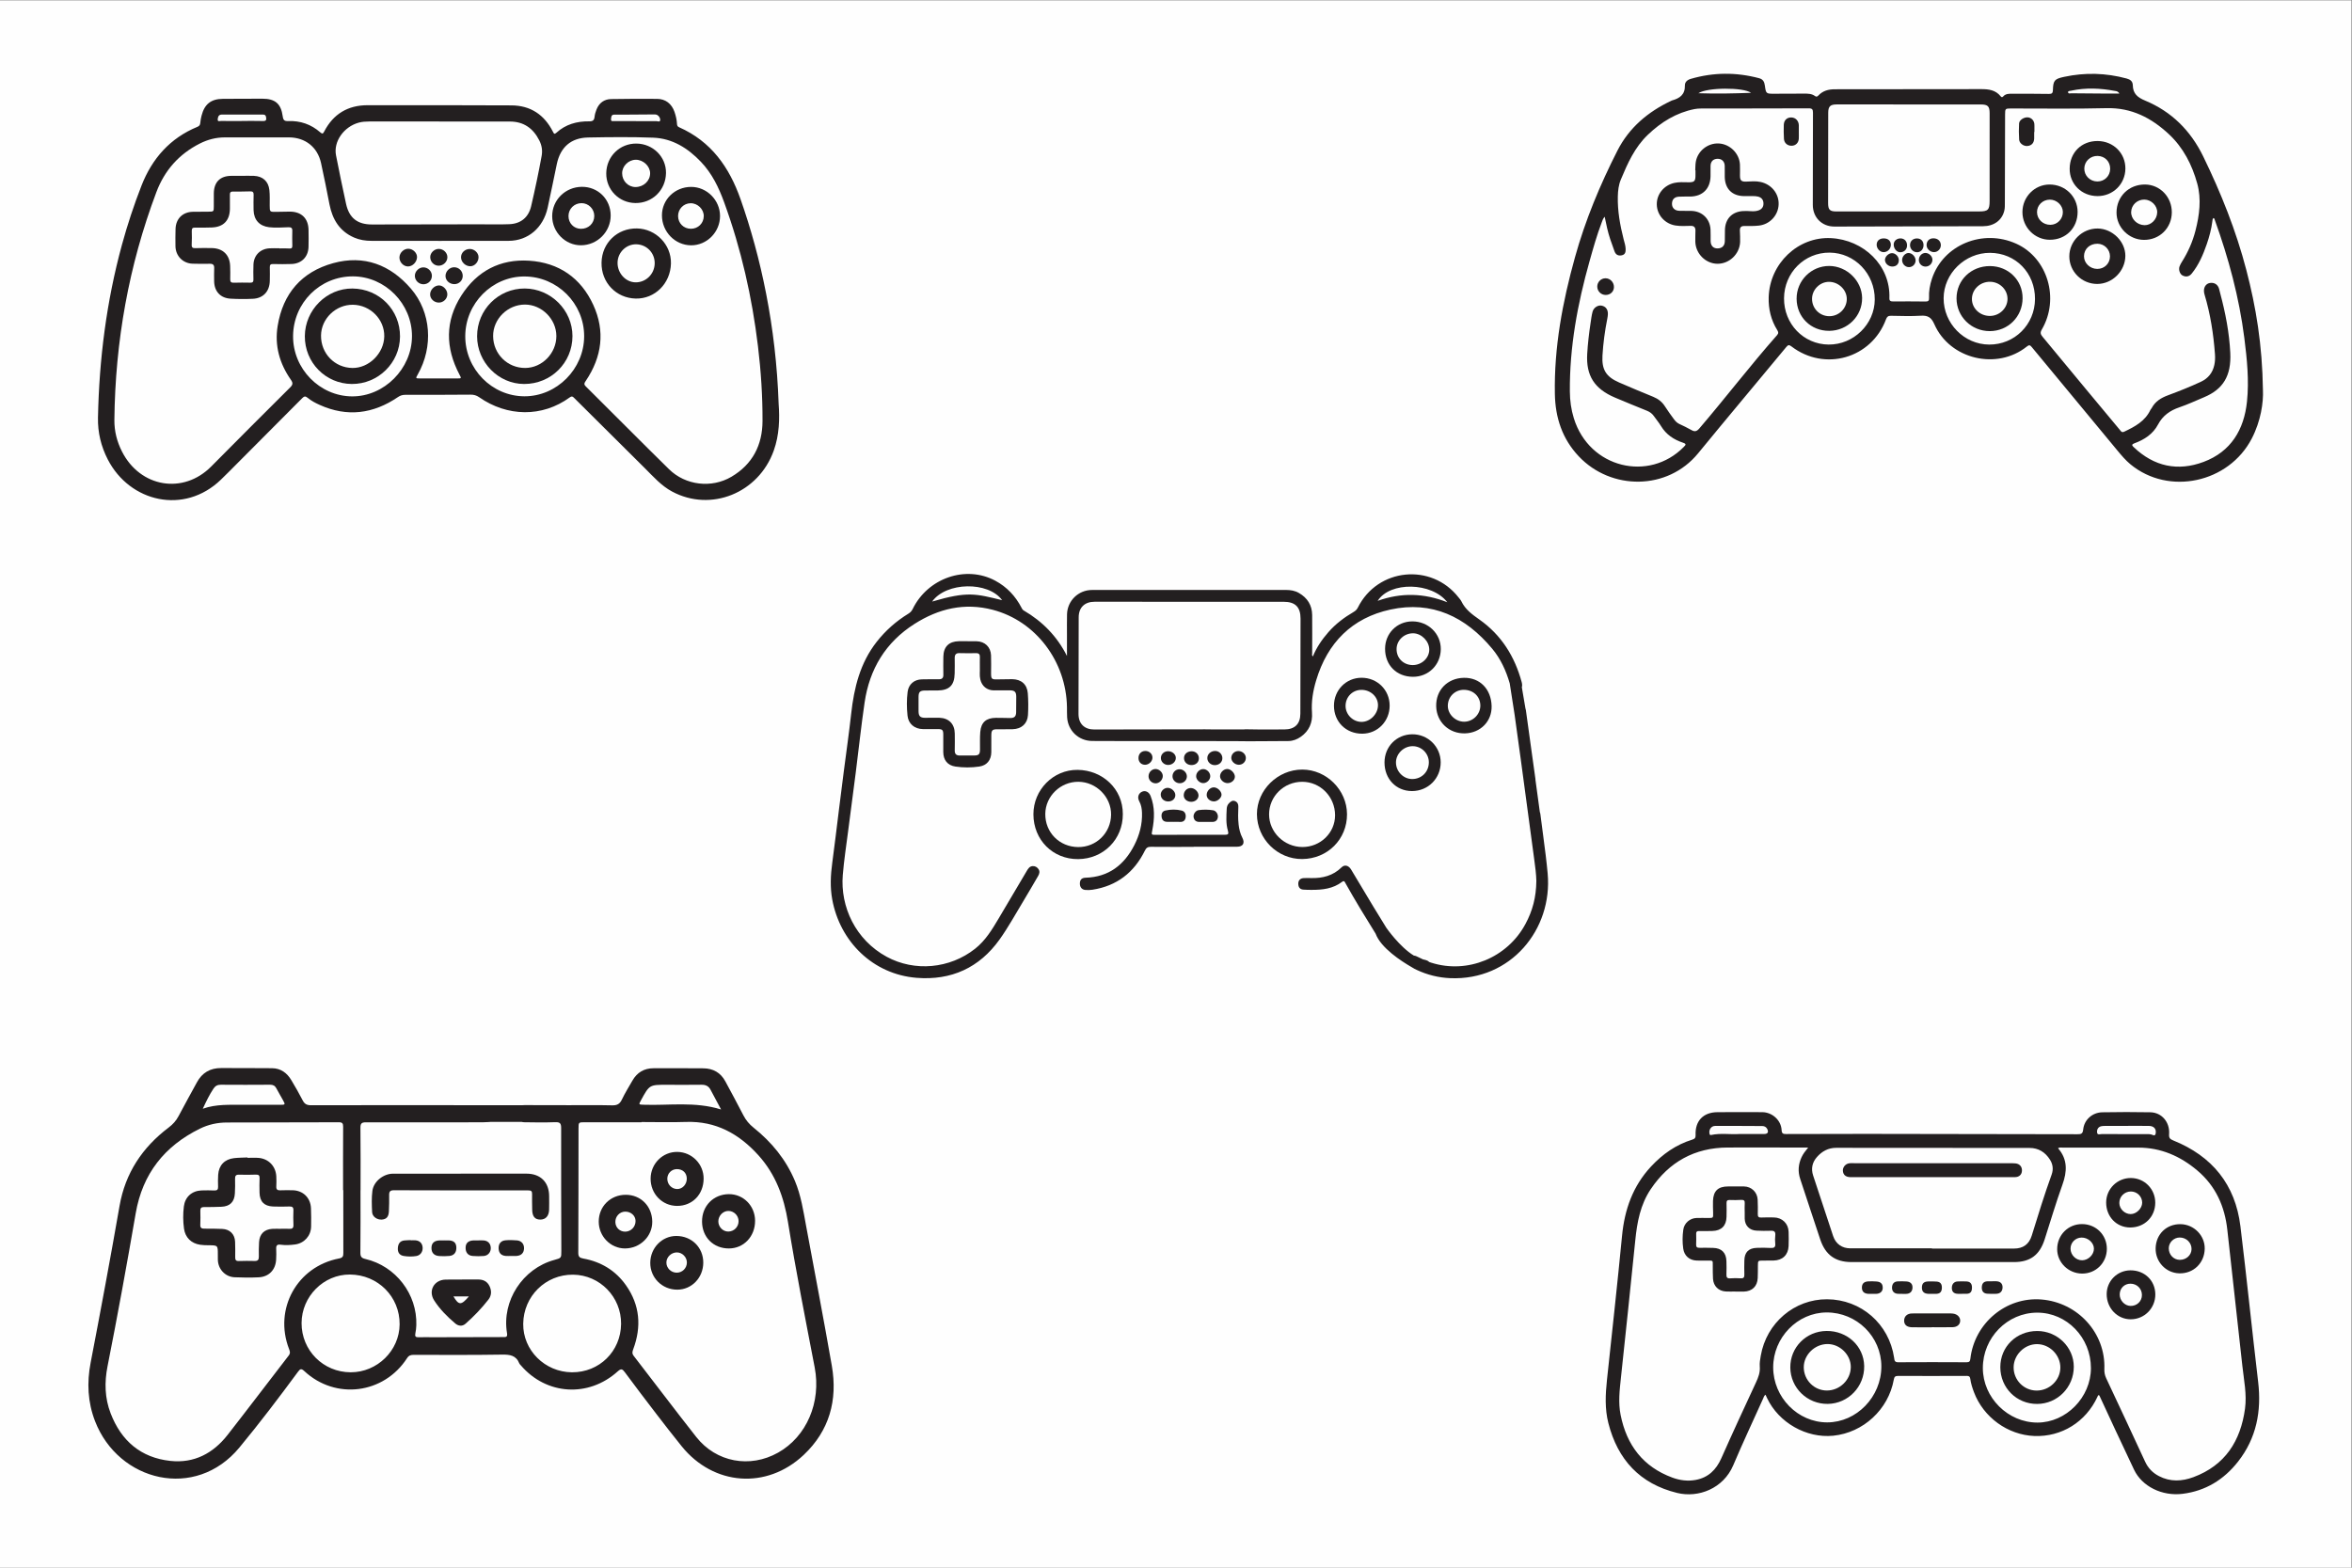 <?xml version="1.0" encoding="UTF-8" standalone="no"?>
<!-- Created with Inkscape (http://www.inkscape.org/) -->

<svg
   version="1.1"
   id="svg2"
   width="8000"
   height="5333.333"
   viewBox="0 0 8000 5333.333"
   sodipodi:docname="vecteezy_video-game-controller-set-outline-vector-illustration-on_.eps"
   xmlns:inkscape="http://www.inkscape.org/namespaces/inkscape"
   xmlns:sodipodi="http://sodipodi.sourceforge.net/DTD/sodipodi-0.dtd"
   xmlns="http://www.w3.org/2000/svg"
   xmlns:svg="http://www.w3.org/2000/svg">
  <rect x="0" y="0" width="8000" height="5333.333" fill="#808080" stroke="none"/>
  <defs
     id="defs6" />
  <sodipodi:namedview
     id="namedview4"
     pagecolor="#ffffff"
     bordercolor="#000000"
     borderopacity="0.25"
     inkscape:showpageshadow="2"
     inkscape:pageopacity="0.0"
     inkscape:pagecheckerboard="0"
     inkscape:deskcolor="#d1d1d1" />
  <g
     id="g8"
     inkscape:groupmode="layer"
     inkscape:label="ink_ext_XXXXXX"
     transform="matrix(1.333,0,0,-1.333,0,5333.333)">
    <g
       id="g10"
       transform="scale(0.1)">
      <path
         d="M 60000,0 H 0 V 40000 H 60000 V 0"
         style="fill:#fefefe;fill-opacity:1;fill-rule:nonzero;stroke:none"
         id="path12" />
      <path
         d="m 6167.47,36921.5 c 0,0.5 0,0.9 0,1.4 180.81,0 361.73,3.8 542.38,-1.6 83.13,-2.5 91.44,30.9 79.14,100 -12.66,71.2 -61.63,65.3 -111.13,65.3 -328.75,-0.1 -657.49,-0.2 -986.24,-0.4 -16.43,0 -33.04,1 -49.26,-1 -74.47,-9.1 -83.68,-75.5 -87.35,-125.1 -4.62,-62.5 57.87,-36.5 89.79,-37.1 174.17,-3.2 348.44,-1.5 522.67,-1.5 z m 10059.53,-2.2 c 0,-0.5 0,-1.1 0,-1.7 171,0 342.1,-1.2 513.1,1 36.1,0.4 95.6,-27.7 104.1,16 10.2,52.5 -23.1,111 -73.2,140.2 -28.4,16.6 -70,14.7 -105.6,14.6 -230.3,-0.7 -460.5,-3.3 -690.7,-4.9 -98.7,-0.7 -197.4,-2.3 -296.1,-0.2 -84.6,1.8 -81.9,-61 -87,-114.9 -6.5,-67.9 48.7,-48.9 82.8,-49.2 184.2,-1.8 368.4,-0.9 552.6,-0.9 z m -2847.1,-3965.2 c -823.5,0.8 -1505.4,-687.8 -1508,-1522.7 -2.6,-839.1 678.2,-1532.3 1508.2,-1535.6 826.3,-3.3 1523.9,697.6 1525.4,1532.3 1.5,837.7 -685.9,1525.3 -1525.6,1526 z m -4371.34,2.5 c -841.15,4.2 -1522.95,-674 -1530.19,-1522 -7.12,-834.3 677.47,-1535.5 1504.31,-1540.9 818.82,-5.3 1526.42,704 1529.72,1533.4 3.3,829 -681.39,1525.3 -1503.84,1529.5 z m 2196.74,3951.5 c 0,0.3 0,0.7 0,1.1 -595.3,0 -1190.7,0 -1786.09,0 -89.03,0 -177.33,-5.3 -263.94,-28.9 -383.15,-104.6 -650.52,-484.4 -581.01,-836.1 81.59,-412.8 165.72,-825.2 255.91,-1236.1 80.07,-365 292.36,-528.2 665.27,-527.4 907.86,1.7 1815.76,3.2 2723.66,4.7 259.8,0.4 520,-7.9 779.3,2.9 292.6,12.1 488.6,175.1 554.7,459.5 99,425.9 190.1,853.6 268.2,1284 25.2,139.1 3.1,268.7 -59.1,392.4 -155.1,308.2 -397.1,483.7 -751,483.8 -601.9,0.3 -1203.9,0.1 -1805.9,0.1 z m -4659.73,-404 c 0,-0.2 0,-0.5 0,-0.7 -269.83,0 -539.67,0 -809.5,0 -224.81,0 -436.01,-55.4 -636.01,-156.3 -532.58,-268.8 -901.05,-685.8 -1110.45,-1242 -705.18,-1873 -1049.5,-3812.7 -1071.1,-5812 -3.09,-286.4 65.9,-554.4 194.17,-807.4 465.77,-918.4 1564.37,-1100.3 2276.54,-381.5 669.22,675.4 1340.87,1348.4 2015.3,2018.7 71.36,70.9 72.87,115.3 17.07,195.3 -288.43,413.2 -418.69,871.8 -336.93,1373.2 134.85,827.2 610.12,1379.1 1415.02,1601.8 789.66,218.4 1460.68,-42.1 1984.12,-648.5 521.4,-603.9 576.3,-1486.1 176.2,-2190.9 -57.3,-100.9 -57.3,-101.8 57.6,-102.1 315.9,-0.6 631.8,-0.7 947.7,-0.3 111.6,0.1 110.4,0.3 57,101.6 -358.5,680.9 -368.3,1360.8 50,2015.2 399.1,624.4 990.2,935.5 1728.4,888.2 756,-48.5 1319.7,-435 1637.3,-1127.3 309.2,-674.1 221.1,-1326.7 -190,-1938.6 -32.9,-49.1 -60.3,-83 -1.9,-140.9 710.1,-704.3 1412.8,-1416 2126.6,-2116.4 420,-411.9 1084,-489.5 1590.8,-191.1 537.5,316.3 790.9,808.2 793.2,1420.6 2.5,638.4 -39.7,1275.7 -116,1910.3 -151,1255.6 -428.6,2480.6 -861.9,3670.7 -139.1,382.2 -310.3,739 -593.3,1035.6 -333.8,349.8 -726.8,598.6 -1219.2,617.1 -552.1,20.7 -1105.6,14.8 -1658.2,4.5 -438.7,-8.1 -709,-247.4 -799.8,-676 -79,-373.2 -152.1,-747.7 -235,-1120 -113.5,-509.2 -500.6,-839.9 -992.7,-841.3 -1168.2,-3.3 -2336.3,-0.9 -3504.54,-0.1 -152.67,0.1 -302.23,22.8 -442.93,84.6 -367.95,161.7 -550.34,461.4 -625.35,842.1 -69.93,355 -138.18,710.4 -217.22,1063.4 -90.45,403.9 -402.37,648 -815.74,650.2 -276.41,1.5 -552.83,0.3 -829.25,0.3 z M 19868.2,29705.7 c 28.2,-380.3 19.3,-793.6 -125.3,-1198 -387.2,-1082.8 -1603.1,-1574 -2594.5,-1042.1 -275.1,147.6 -477.2,379.4 -693.7,595 -596.9,594.3 -1194.6,1187.8 -1792.4,1781.2 -33.8,33.6 -60.4,72 -122.2,27 -706.9,-515.8 -1599.1,-495.7 -2314.6,4.1 -68.7,48 -137.1,65.7 -219.8,65 -556.1,-4.3 -1112.2,-5.4 -1668.3,-4.7 -69.4,0.1 -125.1,-18.1 -182.3,-57 -630.29,-429.1 -1295.83,-517.3 -2000.66,-198.9 -108.09,48.9 -213.99,104.8 -305,180.6 -57.5,47.9 -90.01,38.3 -138.25,-10.3 -558.37,-563 -1118.48,-1124.2 -1678.37,-1685.7 -132.41,-132.8 -263.73,-266.8 -398.88,-396.7 -934.32,-898.5 -2321.46,-573.5 -2883.58,518.4 -171.69,333.5 -257.9,688 -250.29,1064.7 30.23,1496.4 216.92,2970.9 612.21,4416.8 139.8,511.3 305.75,1014.7 498.44,1507.6 269.95,690.6 728.94,1212.9 1427.35,1500.7 51.25,21.1 68.13,50.4 72.64,101.9 5.43,62 17.19,124 32.71,184.3 75.52,293.4 242.51,425.5 543.2,427.9 335.64,2.7 671.3,3.1 1006.95,3.6 325.67,0.4 477.49,-125.4 521.01,-451.9 13.2,-99 46.18,-122.9 140.38,-119.4 308.62,11.7 584.12,-82.6 817.03,-287.4 55.85,-49.2 72.34,-32.9 102.14,24.3 231.42,444.7 603.03,667.3 1101.33,668.1 1224.14,1.7 2448.24,0.5 3672.34,-4.5 491.7,-2 842.6,-239.5 1062.4,-674.7 24.4,-48.3 35.7,-69.7 86.6,-23.5 236.7,215.5 524.1,295.4 836.5,291 91.9,-1.3 128.6,26.1 138,115.8 6.7,64.5 26.5,129.4 51,189.8 66.9,165.3 194.5,259.7 371.3,263 391.5,7.4 783.2,7.8 1174.7,5 212.6,-1.5 370.9,-124.3 442.3,-331.4 34.4,-99.6 58.4,-202.5 64,-308.3 2.1,-39.9 12.4,-66.2 52.6,-84 817.5,-362 1280.7,-1016 1570,-1839.6 516.4,-1470.3 903.4,-3238.5 971,-5217.7"
         style="fill:#231f20;fill-opacity:1;fill-rule:nonzero;stroke:none"
         id="path14" />
      <path
         d="m 7131.69,33673.3 c 0,-1.3 0,-2.5 0,-3.7 82.22,0 164.9,5.3 246.51,-1.8 62.05,-5.3 82.33,14.3 80.99,74.3 -2.79,124.9 -4.9,250 -0.57,374.9 2.63,75.6 -27.71,95.3 -98.96,93.4 -164.19,-4.3 -328.9,-19.3 -492.84,0.5 -246.75,29.9 -389.02,185.5 -396.3,434.7 -3.84,131.4 -1.94,263.1 1.14,394.6 1.48,63.6 -21.87,87.7 -86.53,85.6 -147.9,-4.7 -295.98,-5.4 -443.97,-4.5 -55.41,0.3 -75.93,-21.3 -74.97,-75.8 2.15,-121.7 1.97,-243.4 0.3,-365.1 -4.1,-298.7 -164.27,-465.1 -461.37,-476 -141.29,-5.2 -282.87,-5.6 -424.24,-3.4 -61.64,1 -89.67,-15 -87.45,-82.5 3.89,-118.2 3.82,-236.9 -1.83,-355.1 -3.47,-72.7 27.13,-88.5 92.36,-86.6 141.33,4.1 282.89,4.7 424.25,1.8 281.24,-6 454.26,-175.8 464.38,-455.1 4.06,-111.7 5.04,-223.7 1.95,-335.4 -1.82,-65.6 16.48,-95.8 88.21,-93.5 141.3,4.4 282.87,4.1 424.24,1.1 60.34,-1.3 80.84,20.4 79.49,80 -2.92,128.2 -4.53,256.6 0.84,384.7 9.83,234.2 172.73,398 407.96,412 85.18,5.2 170.92,0.9 256.41,0.9 z m -967.58,1849.2 c 105.25,0 210.66,3.7 315.72,-0.7 225.01,-9.5 370.1,-138.8 394.25,-363.8 13.96,-130.2 7.23,-262.6 8.04,-394.1 1,-161.9 0.76,-162.7 166.5,-160.4 115.11,1.6 230.2,5.8 345.3,5.7 298.51,-0.3 474.21,-171.8 478.94,-468.3 2.31,-144.7 3.93,-289.5 -0.41,-434.1 -7.59,-252.5 -177.41,-424.9 -430.41,-434.5 -157.67,-6 -315.79,-4.5 -473.58,-0.8 -65.32,1.6 -86.01,-20.7 -83.91,-84.7 3.78,-115 1.38,-230.2 -0.41,-345.3 -4.12,-265.3 -166.35,-444 -429.68,-456.7 -190.25,-9.2 -381.84,-8.4 -571.99,2.6 -258.32,14.9 -414.19,186.7 -418.25,444.2 -1.77,111.8 -2.74,223.8 1.26,335.5 2.91,81.2 -31.67,112.3 -110.86,111.2 -147.97,-2.1 -296.17,-3.9 -443.97,2 -246.85,9.7 -429.52,198.8 -433.53,445.9 -2.4,148 -2.43,296.1 2.35,444 8.36,258.7 181.47,428.6 440.04,434.6 131.52,3.1 263.13,1.6 394.7,2.8 140.86,1.1 140.95,1.4 141.2,138 0.21,111.8 -1.44,223.7 0.54,335.5 5,282.6 161.41,438.2 441.72,440.8 88.81,0.8 177.62,0.1 266.44,0.1 0,0.2 0,0.4 0,0.5"
         style="fill:#231f20;fill-opacity:1;fill-rule:nonzero;stroke:none"
         id="path16" />
      <path
         d="m 16705.6,33287.5 c 4.1,265.2 -201,480.2 -465.3,487.5 -260.1,7.3 -479.5,-206.1 -482.5,-469.1 -3,-266.8 204.7,-496 454.4,-501.7 267.4,-6 489.2,211.2 493.4,483.3 z m -1356.4,20.8 c 9.7,502.7 402.4,880.5 905.8,871.3 482.5,-8.8 876.2,-415.6 865.3,-893.9 -11.6,-510.1 -409.3,-906.3 -898.8,-895.4 -501.8,11.2 -882,411.3 -872.3,918"
         style="fill:#231f20;fill-opacity:1;fill-rule:nonzero;stroke:none"
         id="path18" />
      <path
         d="m 16216.2,35236.5 c 207.2,0.2 375.1,159.8 372.7,354.4 -2.1,180.5 -177.6,344.1 -366.7,342 -187.6,-2 -348.4,-162.8 -347.2,-346.9 1.3,-194.5 152.7,-349.6 341.2,-349.5 z m -746.7,353.2 c 6,428.6 345,761 771.2,756.2 422.4,-4.6 759.1,-340.2 753.3,-750.7 -6.3,-437.8 -349,-773.3 -783.6,-767.1 -418.4,5.9 -746.8,343.5 -740.9,761.6"
         style="fill:#231f20;fill-opacity:1;fill-rule:nonzero;stroke:none"
         id="path20" />
      <path
         d="m 15163.9,34497.9 c 1,179.1 -146.1,327.5 -324.7,327.4 -186.2,0 -333.8,-146 -333.4,-329.7 0.3,-181.5 135.8,-322.1 313.4,-325.3 195.3,-3.6 343.6,137.4 344.7,327.6 z m 418.6,14.1 c 1.2,-417.6 -340.7,-760.6 -759.4,-761.9 -397.9,-1.3 -731.6,335.5 -733.2,739.9 -1.6,415 333.6,748.3 756.1,752.1 412.4,3.6 735.3,-316.5 736.5,-730.1"
         style="fill:#231f20;fill-opacity:1;fill-rule:nonzero;stroke:none"
         id="path22" />
      <path
         d="m 17629.4,34171.4 c 183.5,0 326,139.8 328.3,321.9 2.3,176.6 -155,331.4 -335.2,329.8 -179.6,-1.7 -322.2,-148.4 -320.2,-329.6 2,-182.3 144.1,-322.2 327.1,-322.1 z m -738.8,342.6 c -0.3,402.5 329.2,724.6 742.6,726 403,1.4 740.5,-338.4 739.8,-744.7 -0.7,-408.8 -336.4,-748 -738.3,-746 -410.3,2.1 -743.9,344.9 -744.1,764.7"
         style="fill:#231f20;fill-opacity:1;fill-rule:nonzero;stroke:none"
         id="path24" />
      <path
         d="m 10641.1,33442.8 c -6.1,-125.7 -117.1,-235.8 -234.8,-232.8 -118.1,2.9 -219.8,116.2 -213.6,237.7 5.8,115.2 114.5,217 228.8,214.1 118.8,-3 224.9,-108.8 219.6,-219"
         style="fill:#231f20;fill-opacity:1;fill-rule:nonzero;stroke:none"
         id="path26" />
      <path
         d="m 11985.4,33655.9 c 115.4,1.7 222.2,-95.2 225.2,-204.4 3.3,-121.1 -93.7,-233.4 -204.5,-236.6 -124.5,-3.5 -238.9,102.5 -242.1,224.4 -3.2,117.6 96.1,214.7 221.4,216.6"
         style="fill:#231f20;fill-opacity:1;fill-rule:nonzero;stroke:none"
         id="path28" />
      <path
         d="m 11807.4,32971.5 c 1.3,-118.4 -91.5,-212 -211.2,-213.2 -126,-1.2 -229,93.1 -228.3,209.2 0.7,118.2 102.5,221.3 219.1,221.9 121.5,0.7 219,-95.8 220.4,-217.9"
         style="fill:#231f20;fill-opacity:1;fill-rule:nonzero;stroke:none"
         id="path30" />
      <path
         d="m 11198.4,32725.5 c 109,2.2 215.8,-110 216.1,-226.9 0.2,-113.9 -99.4,-211.2 -216.3,-211.2 -120,0 -221.2,93.2 -223,205.3 -1.9,117.5 106.4,230.4 223.2,232.8"
         style="fill:#231f20;fill-opacity:1;fill-rule:nonzero;stroke:none"
         id="path32" />
      <path
         d="m 10805.5,32755.2 c -120.8,-0.7 -221.3,99.2 -219.7,218.5 1.5,112.7 103.8,213.1 216.9,212.9 116.4,-0.2 215.5,-95.9 217.7,-210.1 2.4,-123.3 -92,-220.5 -214.9,-221.3"
         style="fill:#231f20;fill-opacity:1;fill-rule:nonzero;stroke:none"
         id="path34" />
      <path
         d="m 11195.8,33228.8 c -120,-1.1 -217.9,97.6 -217.8,219.6 0.1,110.5 103.9,209.6 219.1,209.1 117.2,-0.5 217.6,-96.5 218.8,-209.3 1.3,-116.5 -100.8,-218.3 -220.1,-219.4"
         style="fill:#231f20;fill-opacity:1;fill-rule:nonzero;stroke:none"
         id="path36" />
      <path
         d="m 8991.75,30618.8 c 422.26,-5.7 805.01,373.1 813.16,804.9 8.22,435.4 -355.89,803.3 -800.14,808.5 -435.84,5 -808.81,-355 -813.41,-785.2 -4.89,-457.2 347.65,-822.1 800.39,-828.2 z m 1.2,2027.7 c 684.93,-6 1219.85,-547.3 1214.05,-1228.6 -5.6,-669 -558.76,-1212 -1230.2,-1207.6 -669.75,4.3 -1203.6,548.9 -1198.38,1222.4 5.17,667.5 557.63,1219.6 1214.53,1213.8"
         style="fill:#231f20;fill-opacity:1;fill-rule:nonzero;stroke:none"
         id="path38" />
      <path
         d="m 14196.5,31434.2 c -0.5,430 -369.5,800.9 -798.5,802.7 -444,1.9 -818.5,-368 -815.4,-805.4 3.2,-454.4 365,-813.9 817.8,-812.4 431.9,1.4 796.7,374.8 796.1,815.1 z m -2022.7,-5.9 c -0.6,676.2 543.6,1221.6 1216.2,1218.8 664.9,-2.8 1217.3,-553.7 1217.3,-1214 0,-682.5 -548.1,-1225.1 -1235.3,-1223 -654.6,2 -1197.6,554.1 -1198.2,1218.2"
         style="fill:#231f20;fill-opacity:1;fill-rule:nonzero;stroke:none"
         id="path40" />
      <path
         d="m 54079.6,37621.5 c -39.9,65.7 -80.6,61.8 -113.3,67.9 -371.7,70.5 -744.1,86.8 -1116.8,6.5 -30.8,-6.7 -83.6,-3.9 -80.4,-38.9 4.4,-47.4 58.4,-27.4 90.1,-27.9 309.2,-4 618.4,-5.5 927.5,-7.5 91.3,-0.6 182.6,-0.1 292.9,-0.1 z m -9399,19.4 c -191.7,144.4 -1125,140.5 -1343.5,-10.2 463.9,-15.9 903.2,-6 1343.5,10.2 z m 6098.2,-4084 c -639.5,3.1 -1182.3,-528 -1184.2,-1158.7 -2.1,-642.9 523.4,-1178.1 1160.6,-1182.3 649.2,-4.2 1167,509.6 1171,1162 4.2,664.7 -493.3,1175.9 -1147.4,1179 z m -5256.4,-1159.4 c -4.5,-653.6 497.9,-1175.4 1137.4,-1181.2 636.2,-5.8 1174.8,519.9 1177.8,1149.6 3.2,657.1 -510.1,1191.1 -1150.1,1196.6 -643.1,5.6 -1160.5,-511.8 -1165.1,-1165 z m 3175.1,2215.5 c 0,0.2 0,0.4 0,0.6 602,0 1204,-0.2 1806,0.1 223.1,0.2 264.5,41.9 264.6,265.2 0.4,746.8 0.4,1493.5 0.6,2240.2 0,179.9 -46.1,225.1 -228.6,225.1 -1223.7,0.2 -2447.4,0.5 -3671.2,0.8 -167.1,0.1 -218.7,-49.4 -219,-216.1 -1.3,-766.5 -2.2,-1533 -2.7,-2299.5 -0.1,-174.3 42.4,-216.4 214.7,-216.4 611.9,-0.1 1223.7,0 1835.6,0 z m -7751.3,-134 c -48,-53.9 -59.1,-103 -76.5,-148.2 -123.8,-322.8 -216.4,-655.5 -310,-987.9 -306.2,-1087.5 -511.3,-2190.1 -502.2,-3325.6 1.8,-232.5 32.6,-459.3 101,-680.6 395.6,-1279.6 1919.4,-1633.9 2804.2,-734.8 52.6,53.5 77.1,77.9 -18.9,109.8 -233.5,77.8 -430.3,207.8 -561.2,425.7 -52.3,87.1 -119.9,164.9 -177.8,248.9 -44.5,64.6 -101.9,108.9 -174.6,138.5 -274.3,111.2 -548.8,222.2 -821.1,338.1 -526,223.7 -741.1,559.9 -708.9,1116 15.3,262.6 46,524.3 85.4,784.6 14.8,97.4 25.9,196.2 51.4,290.9 28.7,107.2 139.4,174.6 232.4,155.4 107.3,-22.2 165.4,-104 158.3,-226.2 -2.1,-36 -7.9,-72 -14.9,-107.3 -61.7,-310.2 -104.5,-623.1 -123,-938.6 -21.1,-361.1 90.4,-542.9 421.8,-687.9 289.2,-126.5 580.9,-247.5 873.2,-366.9 126.3,-51.7 225.9,-128.5 299.6,-244.7 70.4,-111 149.1,-216.7 226.3,-323.3 36.7,-50.6 79,-95.8 137.9,-123.9 103.9,-49.5 209.2,-97.4 308.3,-155.4 86,-50.2 137.8,-38.2 205.1,40.4 672.1,784.6 1299,1606.8 1983.2,2381.1 43.2,48.8 32.6,82.8 3.7,129.4 -159.1,256.2 -226.5,536.6 -218,837.3 24.4,860.5 748.9,1551.1 1588.6,1508.8 830.2,-41.8 1522.1,-693.7 1491.5,-1528.6 -2.7,-73.5 28.1,-87.6 92.8,-87.2 276.4,1.9 552.9,1.6 829.2,-1.9 67.6,-0.8 93.5,18.8 89.9,89.4 -8.7,169.4 21,334.7 74.6,494.9 288.8,863.3 1295.9,1278.9 2153.3,889.6 798.1,-362.4 1109.3,-1402.6 649.2,-2188.6 -47.4,-81 -31.9,-123.5 20.3,-186.1 371,-444.5 738.4,-892 1107.7,-1337.9 287.6,-347.1 575.9,-693.5 864.9,-1039.3 27.1,-32.4 45.8,-74.9 110.9,-44 270,128.2 529.7,265.5 666.3,553.3 8.4,17.5 24.5,31.3 33.6,48.6 90.2,170.7 239.7,261.4 415.6,326.5 283.6,105.2 564.8,217.1 839.5,344.9 187.5,87.3 300.1,230.1 343.5,429.3 19.6,90.4 22.9,182.5 16.1,275 -37.8,516.5 -116.7,1025.6 -265.9,1522.6 -9.3,31.1 -15.2,64.4 -15.1,96.7 0.1,107.1 62.6,185 155.1,198.6 112.4,16.5 201.7,-41.9 231.3,-151.7 10.3,-38.1 18.9,-76.6 29.1,-114.8 133.1,-496.9 230.8,-1000.9 256.5,-1515 29.5,-591.2 -185.2,-931.6 -667,-1134.2 -209.2,-88 -415.7,-184.4 -630.1,-257.4 -238.3,-81.1 -426.1,-212.1 -545,-437.1 -130.5,-247.2 -349.7,-387.9 -602,-481.5 -88.5,-32.8 -59.9,-61 -15,-103.6 516.4,-489.8 1120.3,-617.7 1778.2,-371.6 698.3,261.3 1032.6,823.4 1106.9,1538.3 56.3,541.5 0.8,1085.1 -67.6,1624.1 -131.5,1035.8 -401.7,2037.8 -755.6,3018.4 -6.4,17.9 -8,40.1 -35.3,41.6 -21.5,-23.1 -21.5,-54.1 -25,-82.1 -25.4,-200.1 -77.3,-393.7 -142.9,-583.6 -92.6,-268.4 -204,-528.2 -384.5,-751.4 -64.7,-80 -153.6,-92.3 -238,-44.8 -64.1,36.2 -101.7,146.3 -72.3,227.2 15.6,42.8 38.5,83.6 62.9,122.3 155.8,246.7 271.8,510.1 344.3,793.3 101.7,397.5 154,804.3 44.9,1200.6 -131.3,476.6 -354.8,916.7 -724,1260.5 -447.1,416.5 -954.4,680.2 -1593.6,663.7 -812.3,-20.8 -1625.5,-6.9 -2438.3,-8.2 -141.8,-0.2 -146.9,-5 -147.3,-152.7 -2.1,-747 -3.6,-1494 -5.7,-2241 -0.2,-72.2 2.8,-144.8 -14.5,-216.1 -59.5,-244 -264,-394.5 -543.8,-395.3 -1263.6,-3.4 -2527.2,-6 -3790.8,-8.5 -320.8,-0.6 -551.8,233 -551.5,554.6 0.9,783.2 0.3,1566.4 3.9,2349.6 0.4,83.7 -18.1,113.6 -108.4,113.2 -914.8,-3.9 -1829.6,-2.9 -2744.4,-4.4 -55.7,-0.1 -112.3,-3.6 -166.8,-14.3 -467.3,-91.8 -853.6,-332 -1193.6,-656.1 -333,-317.4 -515,-725.7 -687.8,-1140.1 -58.2,-139.7 -74.7,-285.2 -78.2,-433.9 -8.7,-371.8 57.1,-733.4 147.9,-1091.8 21,-82.7 49.8,-163.9 51.8,-250.6 1.6,-73.8 -9.4,-140 -97,-159.3 -91.2,-20.1 -154.9,12.8 -187.1,101 -38.3,104.9 -76.4,210 -111.7,316.1 -60,180.6 -98.8,366.8 -139.2,567.2 z m 16796.4,-4425.2 c 14.3,-312 -53.3,-788.6 -284.1,-1234.1 -588.5,-1136.5 -2118.8,-1464.3 -3094.2,-661.8 -127.8,105.2 -233.3,231.3 -338.3,358.1 -728.1,879.1 -1456.9,1757.7 -2183.7,2637.8 -42.9,51.9 -67.4,57.4 -123.3,12.6 -763.5,-612.6 -1966.4,-328.2 -2361.3,569.4 -77.9,177 -167.2,227.5 -347.2,216.4 -252.4,-15.5 -506.6,-6 -759.9,-1.7 -71.2,1.2 -101.6,-24.3 -126.1,-90.2 -370.9,-998.5 -1565.9,-1340.5 -2414.1,-690.6 -60.4,46.3 -85.8,37.7 -131.3,-17.2 -748.7,-904.7 -1504.7,-1803.3 -2248.8,-2711.8 -780.7,-953.1 -2220.6,-949.9 -3044.3,-78.4 -423.9,448.5 -599.6,990.2 -610.8,1591.5 -22.2,1191.6 195.6,2348.8 513.4,3491.7 263,945.4 637.5,1845.2 1081.3,2717.6 302.2,593.9 784.1,996.2 1378.2,1276.3 5.9,2.7 11.8,5.9 18.1,7.7 193.8,53.5 332.7,148.3 326.5,380.2 -2.4,87.2 59.2,143.8 151.1,170.5 580,168.8 1160.3,171.1 1743.2,16.3 100,-26.5 133.3,-92.5 146.1,-185.3 29.3,-211.7 31.1,-211.6 246.2,-210.9 253.4,0.8 506.7,1.5 760.1,2.8 96.2,0.5 191.5,-1 273.8,-61.7 32.1,-23.7 57.3,-16.9 84.8,12.7 113.1,121.3 256.8,160.3 419,160.3 1247.1,-0.2 2494.2,1.5 3741.2,3.6 186.5,0.3 362.5,-22.3 489.7,-180.5 18.3,-22.7 39.3,-37.9 64.3,-8.6 66.6,77.9 158.7,71.6 246.6,71.7 306,0.4 612,-0.6 918,-4.8 71.2,-1 104.2,11.1 106.5,95.1 6.8,249.9 41.9,288.2 288,340.9 533.9,114.2 1064.5,99.9 1592.2,-42.4 93.5,-25.2 156.6,-70.5 158.6,-171.4 4.2,-214.7 119,-311.2 316.2,-393.2 673.1,-280 1158.6,-764.1 1479.8,-1423.1 455.4,-934 838.8,-1894.4 1101.1,-2900.3 246.3,-944.9 407.1,-1903.3 423.4,-3065.2"
         style="fill:#231f20;fill-opacity:1;fill-rule:nonzero;stroke:none"
         id="path42" />
      <path
         d="m 44614.7,35005.2 c -39.5,0 -78.9,-0.7 -118.4,0.1 -300.4,6.1 -480.5,186.8 -486.5,489.6 -1.9,95.3 2.3,190.8 -0.8,286.1 -3.6,109.6 -77.3,178.4 -182.9,176.5 -109.3,-1.9 -175.7,-67 -178.5,-179.6 -2.2,-88.7 1.1,-177.6 -0.7,-266.4 -6.5,-319.7 -203.4,-514.7 -521.3,-517.7 -95.4,-0.9 -190.9,1.7 -286.1,-3.3 -115.1,-6 -175.5,-72 -176.1,-182.9 -0.5,-102 71.1,-173.5 183.1,-177.2 101.9,-3.3 203.9,-0.7 305.9,-2.5 276,-4.9 479.2,-198.3 494.5,-474 5.5,-98.4 0.7,-197.3 2.4,-296 2.1,-121 68.7,-189.6 179.4,-187.6 114.4,2.1 181.1,69.5 183,186.2 1.6,95.4 0.5,190.8 2.9,286.1 7.2,280.9 177.8,461.5 457.8,480.9 71.8,5 144.6,0 216.7,-3.8 63.2,-3.4 125.3,0 184.7,21.6 88.3,32.2 129.9,97.3 123.1,190.9 -6.6,91 -59.4,142.9 -146.1,162.4 -78,17.6 -157.4,7.5 -236.1,10.6 z m -1357.6,657.9 c 4.1,72.1 1.6,145.3 13.6,216.1 47.3,278.5 305.5,483.2 585.8,469.4 282.5,-13.9 524.1,-249.9 540.8,-533 5.6,-95.1 0.3,-190.7 0.8,-286 0.6,-126.1 34.8,-159.3 159,-154.4 121.4,4.8 242.5,17.5 363.7,-8.4 282.9,-60.5 476.1,-300.4 463.7,-579.1 -12.2,-273.3 -223.2,-503.2 -502.5,-534.9 -123.6,-14 -249.4,-11.2 -374.2,-10.4 -80.8,0.4 -114.2,-36.1 -112,-113.3 2.7,-98.5 10.2,-197.3 6.1,-295.6 -13.1,-309.1 -277.1,-558.9 -581.6,-555.1 -299.2,3.8 -554.3,258.4 -561.8,563.5 -2.4,95.3 2.5,190.7 3.3,286.1 0.6,80.8 -37.4,120 -121.2,118.1 -128.1,-3 -256.4,-11 -384.1,8.6 -272.1,41.6 -473.5,264.1 -480.9,531.7 -7.3,266.7 183.5,499.9 453.1,556.7 110.9,23.4 222.4,18 334.1,15.3 175.1,-4.2 201.4,21.6 199.8,196 -0.3,36.2 0,72.4 0,108.5 -1.8,0.1 -3.7,0.2 -5.5,0.2"
         style="fill:#231f20;fill-opacity:1;fill-rule:nonzero;stroke:none"
         id="path44" />
      <path
         d="m 53514.7,33147 c 184,-1 325.6,139.6 324.8,322.4 -0.8,176.1 -143.1,318.5 -319.6,320 -195.7,1.7 -340.4,-131.4 -343.5,-316 -3,-176 151.8,-325.3 338.3,-326.4 z m 717,334.6 c -1,-388.5 -331.6,-718.8 -718.7,-718.3 -393.8,0.6 -712.1,316.7 -711.2,706 0.9,389.1 330,711.9 722.7,708.7 375.3,-3 708.1,-330.8 707.2,-696.4"
         style="fill:#231f20;fill-opacity:1;fill-rule:nonzero;stroke:none"
         id="path46" />
      <path
         d="m 53844.2,35699.9 c 2.4,185.5 -132.6,325.5 -318.4,330.5 -187.1,5 -338.7,-137.3 -341.3,-320.3 -2.7,-182.4 144.4,-329.7 331.2,-331.7 182.5,-1.8 326.2,138.8 328.5,321.5 z m -325,-694.5 c -404.1,2.1 -712.1,307.3 -708.3,701.8 4,411.7 303.3,706.5 714.2,703.7 401.8,-2.8 711.7,-311.8 707.6,-705.5 -4.1,-394.8 -317.4,-702.1 -713.5,-700"
         style="fill:#231f20;fill-opacity:1;fill-rule:nonzero;stroke:none"
         id="path48" />
      <path
         d="m 54716.3,34916.5 c -182.1,2 -330.9,-137.3 -336.4,-315.2 -5.5,-179.5 148.9,-333.4 339.4,-338.1 171.3,-4.2 321.7,147.6 325.2,327.9 3.3,169.8 -151.7,323.4 -328.2,325.4 z m 700.9,-327.3 c -2.6,-399.1 -311,-703.4 -710.7,-701.4 -382.5,2 -700.7,318.8 -700,696.9 0.7,411.6 316.1,720.9 730.2,716.3 381.3,-4.3 683,-319.9 680.5,-711.8"
         style="fill:#231f20;fill-opacity:1;fill-rule:nonzero;stroke:none"
         id="path50" />
      <path
         d="m 52318.6,34272.3 c 178.8,1.2 322.1,150 318.6,330.8 -3.3,167.2 -157.9,312.7 -331.6,311.9 -184.9,-0.9 -329.9,-142.9 -328,-321.4 1.9,-180.5 152.7,-322.5 341,-321.3 z m 695,329.7 c 1,-409.7 -300.5,-712.2 -709.1,-711.3 -385.4,0.7 -699.2,318.3 -698.8,706.9 0.5,387.5 309.7,702.3 690.7,703.2 400,0.9 716.3,-307.2 717.2,-698.8"
         style="fill:#231f20;fill-opacity:1;fill-rule:nonzero;stroke:none"
         id="path52" />
      <path
         d="m 51905.7,36641.9 c 0,-55.8 1.4,-111.6 -0.3,-167.3 -3.7,-115.8 -69.9,-185.1 -180.3,-191 -93.3,-5 -196.8,68.8 -203.3,163.6 -9.6,137.1 -9.3,275.5 -1.7,412.8 4.7,84.1 117.3,157.6 213.5,155.3 91.1,-2.2 166,-72 176,-166.9 3.7,-35.7 1.6,-72.1 1.9,-108.1 0.2,-32.8 0,-65.6 0,-98.4 -1.9,0 -3.9,0 -5.8,0"
         style="fill:#231f20;fill-opacity:1;fill-rule:nonzero;stroke:none"
         id="path54" />
      <path
         d="m 45899.8,36647 c 0,-59.1 2.7,-118.3 -0.6,-177.2 -6,-106.2 -81.7,-178.7 -183.1,-179.8 -107.5,-1.2 -190.4,70.1 -196,178.1 -6,118 -8.5,236.5 -4.1,354.4 4.6,121.7 82.6,193 194.1,189.9 106.3,-2.9 186,-85 189.8,-197.9 1.9,-55.8 0.3,-111.7 0.3,-167.5 -0.1,0 -0.2,0 -0.4,0"
         style="fill:#231f20;fill-opacity:1;fill-rule:nonzero;stroke:none"
         id="path56" />
      <path
         d="m 40972.5,32482.4 c -117.7,-0.2 -213.2,92.9 -215.8,210.4 -2.7,117.1 93.4,215.3 210.3,215.1 119.3,-0.2 216,-100.6 215.3,-223.7 -0.7,-115.3 -90.3,-201.5 -209.8,-201.8"
         style="fill:#231f20;fill-opacity:1;fill-rule:nonzero;stroke:none"
         id="path58" />
      <path
         d="m 48069.7,33925.6 c 110.2,-0.8 178.6,-64 178.2,-164.8 -0.4,-103.7 -85.9,-188.3 -187.9,-186.1 -92.5,2.1 -175.4,93.3 -173.8,191.2 1.6,99.1 72.1,160.5 183.5,159.7"
         style="fill:#231f20;fill-opacity:1;fill-rule:nonzero;stroke:none"
         id="path60" />
      <path
         d="m 49333.8,33927.9 c 109.6,0.6 187.1,-69.1 189.9,-170.6 2.7,-96.2 -74.6,-179.1 -169.7,-182.1 -100.8,-3.3 -195.5,84.8 -194.1,180.4 1.6,105.4 68.6,171.8 173.9,172.3"
         style="fill:#231f20;fill-opacity:1;fill-rule:nonzero;stroke:none"
         id="path62" />
      <path
         d="m 48880.1,33361.1 c -1.3,-94 -77.2,-169.4 -169.9,-168.9 -98.4,0.6 -177.4,85.4 -174.7,187.7 2.4,90 85.6,175.7 168.2,172.9 90.5,-3 177.7,-97.8 176.4,-191.7"
         style="fill:#231f20;fill-opacity:1;fill-rule:nonzero;stroke:none"
         id="path64" />
      <path
         d="m 48661.8,33742.1 c -2.1,-99.9 -77.1,-171.8 -177.4,-170 -88.5,1.6 -165.3,95 -163.7,198.9 1.5,90.7 78.7,157.3 179.1,154.6 98.2,-2.6 164.1,-77.4 162,-183.5"
         style="fill:#231f20;fill-opacity:1;fill-rule:nonzero;stroke:none"
         id="path66" />
      <path
         d="m 49082,33745 c -4.1,-104.4 -79.6,-178.7 -175.6,-172.5 -94.8,6.1 -170.6,88.8 -169,184.7 1.6,100.6 75.5,169.3 180,167.4 103.4,-1.9 168.8,-73.3 164.6,-179.6"
         style="fill:#231f20;fill-opacity:1;fill-rule:nonzero;stroke:none"
         id="path68" />
      <path
         d="m 48451.6,33372.1 c 1.8,-100.1 -63.4,-164.8 -166.3,-164.8 -97.8,-0.1 -184.2,76.2 -187.2,165.2 -2.9,84.2 88.5,175 177.9,176.7 88.7,1.7 174,-84.3 175.6,-177.1"
         style="fill:#231f20;fill-opacity:1;fill-rule:nonzero;stroke:none"
         id="path70" />
      <path
         d="m 49132.9,33206.3 c -94.3,0.3 -168.4,72.9 -170.2,166.5 -1.9,98.6 74.4,181.5 167,181.3 92.8,-0.1 179.6,-84.2 179.3,-173.5 -0.3,-96.4 -79.4,-174.6 -176.1,-174.3"
         style="fill:#231f20;fill-opacity:1;fill-rule:nonzero;stroke:none"
         id="path72" />
      <path
         d="m 46676.8,31940.2 c 242.3,-1.1 442.6,192.5 447,432.1 4.5,238.9 -209.8,446.8 -458.3,444.8 -229.5,-1.9 -425.9,-198.7 -428.4,-429.3 -2.6,-247.7 192.7,-446.6 439.7,-447.6 z m -2.2,-373.6 c -468.2,-2.8 -828.8,352.6 -831.1,819.2 -2.3,461.5 371.6,837.5 831.8,836.4 447.4,-1 834.3,-376.9 839.5,-815.6 5.5,-462 -369.9,-837.3 -840.2,-840"
         style="fill:#231f20;fill-opacity:1;fill-rule:nonzero;stroke:none"
         id="path74" />
      <path
         d="m 50771.2,31946.7 c 247.6,-1.6 453.8,196.6 453.8,436.1 0,236.7 -199.7,432.6 -444.1,435.8 -254.1,3.3 -462.6,-193 -464.1,-437 -1.5,-238.7 201.7,-433.3 454.4,-434.9 z m 5.4,1272.5 c 469.7,-0.8 834.9,-360.2 833,-819.8 -1.9,-472.1 -370.7,-841 -840,-840.1 -469.9,0.9 -845.2,371.9 -845.6,835.8 -0.3,465.1 371.9,824.9 852.6,824.1"
         style="fill:#231f20;fill-opacity:1;fill-rule:nonzero;stroke:none"
         id="path76" />
      <path
         d="m 44386.3,11068.6 c 232.8,0 433.1,-0.9 633.4,0.4 87.1,0.6 113.9,48.4 74.4,127 -26.5,52.8 -72.5,75.2 -128.6,75.5 -400.6,2 -801.1,5 -1201.6,2.9 -99.7,-0.6 -163.8,-96.4 -143.8,-193.4 5.1,-24.7 9.1,-44.7 42.4,-37.6 250.5,53.7 504.5,7 723.8,25.2 z m 9862.9,206.8 c 0,-0.2 0,-0.5 0,-0.7 -177.6,0 -355.3,0.5 -533,-0.4 -35.9,-0.2 -73.5,0.4 -107.4,-9.4 -80.1,-23.4 -107.4,-91.4 -97.6,-162.7 9.1,-65.9 75.2,-35.8 115,-36.1 368.5,-2.1 737,-0.4 1105.5,-0.6 68.6,-0.1 137.7,6.7 203.8,-24.2 45.5,-21.3 65.6,4.1 71.6,49 15,111.4 -49.2,182.8 -175.5,184.4 -194.1,2.6 -388.2,0.7 -582.4,0.7 z m -7624,-7567 c 749.7,0.8 1379.9,651.9 1380.5,1426.3 0.5,760.4 -627.4,1381 -1395.6,1379.3 -744.5,-1.7 -1366.6,-641.7 -1364.4,-1403.9 2.2,-765.4 629.1,-1402.5 1379.5,-1401.7 z m 5365.3,-4.8 c 730.5,0.9 1361.9,644.2 1362.6,1388.5 0.8,781.6 -614.8,1417.9 -1371.1,1417 -762.6,-0.8 -1388.1,-639.6 -1386.5,-1416 1.5,-753.8 640.7,-1390.4 1395,-1389.5 z m -2694,4446.7 c 0,-1.9 0,-3.8 0,-5.7 697.4,0 1394.8,0.5 2092.2,-0.3 232.4,-0.2 385.3,107.5 454.7,331.7 161.5,521.2 321.5,1042.9 507.2,1556.3 47.6,131.4 33,260.8 -41.3,378.9 -120.4,191.4 -292.6,301.1 -522.2,301.4 -1644.9,1.9 -3289.7,2.2 -4934.5,3.1 -201.6,0.1 -363,-89.3 -491.3,-235.7 -118.4,-135.2 -154.4,-294.8 -96.7,-469.9 169.8,-515 338.8,-1030.4 510.2,-1544.9 67.6,-202.7 227.7,-314.8 439.4,-314.8 694.1,-0.2 1388.2,-0.1 2082.3,-0.1 z m -3158.1,2571.8 c -59.1,0 -94.9,0 -130.6,0 -641.7,0.6 -1283.4,4.3 -1925,1.1 -841,-4.2 -1492.5,-366.3 -1960.2,-1060.6 -265.5,-394.1 -349.5,-843.5 -395.8,-1307.4 -116.7,-1168.6 -242.6,-2336.2 -365.9,-3504.1 -33.5,-317.6 -72.3,-634.3 -8.3,-953.1 154.7,-770.7 572.3,-1324 1323,-1600.1 191.2,-70.3 392,-95.3 593,-58 320.8,59.5 523,257.9 654.2,554 286.6,646.4 583.6,1288.2 881.9,1929.3 61.9,133 111.7,260.6 98.8,412 -7.7,90.1 9.7,183.8 25.3,274.3 144.1,837.8 859,1445.3 1692.7,1440.7 867.1,-4.9 1581.6,-628 1709.9,-1492.6 9.4,-63.9 9,-115.4 103.5,-114.7 582.4,4.3 1164.8,2.6 1747.2,-0.1 68.3,-0.3 87.5,23.6 94.9,88.8 103.6,910.5 911,1584.4 1809.7,1513.2 931.2,-73.8 1644.2,-857.6 1609.3,-1773.8 -3.3,-85.8 11.5,-161 47.3,-237.2 332.3,-708.7 665.5,-1417 992.7,-2128.1 77.1,-167.4 194.6,-286.3 354,-369.2 289.3,-150.4 587.8,-134.4 880.9,-25.1 807.1,301.1 1201.4,921.9 1314,1745.6 50,365.7 -27.9,728.3 -67.2,1090.6 -125.4,1157.7 -257.6,2314.7 -383.5,3472.3 -65.8,604.2 -298.9,1123.4 -768.6,1519.1 -433,364.8 -927.6,582 -1504.2,581.9 -648.3,0 -1296.5,1 -1944.7,0.7 -30.9,-0.1 -64.6,10.3 -101.9,-17.2 248.8,-285.7 232.3,-594.7 110.9,-931.6 -165.9,-460.7 -304.2,-931.3 -454.2,-1397.8 -126.9,-394.5 -367.1,-575.1 -782.2,-575.6 -1382,-1.6 -2764,-1.5 -4146,0.2 -413.1,0.5 -664.4,183.1 -796.8,577 -172.9,514.3 -340.1,1030.6 -511.5,1545.4 -63.6,191.2 -48.3,374.8 35.7,556.2 38.8,84 95.3,155.1 167.7,243.9 z m -1088.8,-6307 c -39.7,-30.2 -46.3,-67.2 -60.7,-99.1 -255.4,-566.7 -519.8,-1129.6 -762.4,-1701.8 -252.1,-594.7 -888.3,-839.3 -1432.5,-706.3 -948.2,231.6 -1517.2,849.2 -1754.6,1783.8 -92,362.4 -74.8,730.2 -35.4,1098.9 131.3,1226.7 266.8,2453 385,3681 64.6,670.2 276.2,1269.4 739.8,1767.2 294.2,316 637.9,558.6 1054.4,686.7 64.7,19.9 85.2,48.3 82.4,118 -14.7,359 195.5,578.9 554.9,581.8 381.7,3.1 763.5,3 1145.2,0.6 257.1,-1.5 482.4,-207.4 494.9,-457.9 4.3,-86.4 36.3,-100.8 112.5,-100.4 681.2,3.3 1362.4,4.5 2043.5,3.9 1796.8,-1.7 3593.5,-4 5390.2,-8.8 91,-0.2 137.5,6.9 148.6,118.6 24.9,250.1 232.4,436.6 489,441.4 407.9,7.6 816.1,8 1224,0.4 292,-5.4 502.6,-252.6 479.4,-560.8 -7.4,-97.8 27.2,-126.3 107.9,-159 990.5,-400.3 1581.8,-1123.4 1711.9,-2189.4 161.4,-1322.4 295.8,-2648.1 452.4,-3971.2 88.6,-748.8 -42.8,-1437.5 -514.8,-2037.9 -360,-458.1 -827.4,-746.7 -1413.5,-819.5 -524,-65.1 -1034.2,189.1 -1236.9,613.2 -163.2,341.3 -323,684.1 -483.2,1026.8 -132.2,283 -262.7,566.9 -394.3,850.3 -5.2,11.1 -13.2,20.9 -19.3,30.3 -28.6,-5.8 -30.7,-28.4 -38.2,-44.6 -296.7,-642.1 -916.8,-1027.4 -1611,-1000.2 -677.5,26.5 -1298.4,476.8 -1539.6,1116.4 -41.9,111 -78.5,223.9 -94.4,341.7 -7.5,56.3 -29.1,76.1 -88.2,75.8 -585.8,-2.4 -1171.5,-3 -1757.3,-0.6 -72.1,0.2 -93.8,-26.1 -106,-93.9 -136.3,-762.1 -778.6,-1355.5 -1545.5,-1432.3 -684.9,-68.6 -1390.5,332.1 -1687.6,958.5 -12.6,26.5 -24.5,53.4 -40.6,88.4"
         style="fill:#231f20;fill-opacity:1;fill-rule:nonzero;stroke:none"
         id="path78" />
      <path
         d="m 44518.7,9088.4 c -0.1,0 -0.2,0 -0.4,0 0,69.1 -3.9,138.5 1.2,207.2 5,67.4 -16.2,95.2 -87.1,91.1 -98.5,-5.6 -197.5,-6.8 -296,-2.4 -68.4,3 -82.7,-26.3 -80.9,-87.2 3.3,-115.1 2.2,-230.4 -0.7,-345.5 -5.6,-225.7 -130.8,-351 -358.3,-358.1 -115.1,-3.6 -230.4,-3.7 -345.5,-2.1 -50.2,0.8 -71.5,-16.6 -70.3,-68.2 2.1,-92.1 3,-184.4 -0.9,-276.3 -2.9,-67.1 27.7,-84 88.7,-82.8 115,2.2 230.3,0.1 345.4,-2.7 214.9,-5.2 333.1,-122.8 338.8,-338.6 2.9,-111.8 4.6,-223.8 0,-335.5 -3.1,-73.7 14.8,-109.2 97.3,-102.7 88.3,7 177.9,6.3 266.3,0.5 77,-5 96.1,27.6 93.7,98 -4.1,118.3 -2.3,236.9 0,355.3 3.9,209.5 105.1,315.8 314.2,324.2 118.2,4.7 237.1,4.2 355.2,-2.5 86.6,-4.9 129.5,16.4 118.7,112.9 -7.6,68.2 -6.3,138.6 0.8,207 9.2,88.7 -19.9,123.3 -112.5,118.8 -121.4,-5.9 -243.5,-1.8 -365.1,3.1 -180.8,7.3 -299.3,130.2 -302.4,308.8 -1,59.2 -0.2,118.4 -0.2,177.7 z m -238.3,-2040 c -82.2,0 -164.7,-4.5 -246.6,0.9 -185,12.2 -311.5,137.7 -323.7,322.7 -7.1,108.2 -4.4,217 -6,325.5 -2.3,151.7 21,139.3 -145.3,139.9 -88.8,0.3 -177.8,-2.3 -266.5,1.1 -185.9,7.1 -316.5,121.9 -342.3,306.4 -22.4,160.2 -21,322.1 1.8,482.1 24.2,170.1 169.6,294.1 341.4,298.4 98.6,2.5 197.4,0.2 296.1,-0.2 127.1,-0.6 126.6,-0.7 123.9,130.7 -2.1,101.9 -7.5,204.1 -3.5,305.8 10,255.7 130.3,368.1 386.8,368.3 134.8,0 269.8,2.4 404.6,-0.1 189.4,-3.5 337.8,-144.4 348.1,-334.2 6.7,-124.7 5.8,-250 3.5,-374.9 -1.1,-64.3 22.5,-86.8 86.8,-84 108.4,4.6 217.1,3.9 325.6,1.9 211.6,-3.9 367.7,-155.8 374.1,-366 3.6,-121.6 4.7,-243.6 -0.5,-365.1 -9.8,-224.8 -154.5,-363.1 -380.2,-368.4 -92.1,-2.2 -184.3,-1.5 -276.4,-1.7 -125.6,-0.3 -125.4,-0.1 -126.6,-130.6 -1,-105.3 0.1,-210.7 -4.7,-315.8 -9.5,-209.9 -141.6,-337.9 -353.3,-344.7 -72.3,-2.3 -144.7,-0.3 -217.1,-0.3 0,0.8 0,1.5 0,2.3"
         style="fill:#231f20;fill-opacity:1;fill-rule:nonzero;stroke:none"
         id="path80" />
      <path
         d="m 52833.2,8139.3 c 1.9,-160.1 139.2,-295.9 297.2,-293.8 156.6,2.1 300.1,143.5 299.6,295.3 -0.4,152.7 -152.3,288.3 -318.6,284.4 -156.8,-3.6 -280.1,-130.3 -278.2,-285.9 z m 295.5,630.2 c 356.8,-2.2 632.8,-279.3 631.1,-633.5 -1.8,-355.6 -281.1,-633.1 -634,-629.7 -349.1,3.3 -634.1,283.9 -633.5,623.5 0.7,361.2 280,641.9 636.4,639.7"
         style="fill:#231f20;fill-opacity:1;fill-rule:nonzero;stroke:none"
         id="path82" />
      <path
         d="m 54371.5,9601.4 c -164.7,-0.9 -295.9,-133.4 -293.2,-296.1 2.6,-150 136.1,-279.8 288.7,-280.7 146.1,-0.9 293,144 294.1,290 1.2,157.5 -130.3,287.6 -289.6,286.8 z m -18.2,-918.9 c -349.2,1.6 -612.4,276.5 -611.3,638.3 1.1,346.9 282.5,625.6 630.6,624.5 347.3,-1.1 623.3,-281.3 622.2,-631.7 -1.1,-362 -276.4,-632.8 -641.5,-631.1"
         style="fill:#231f20;fill-opacity:1;fill-rule:nonzero;stroke:none"
         id="path84" />
      <path
         d="m 55620.1,7856.6 c 165.3,-1.4 298.7,120.3 300.7,274.6 2.2,163.8 -134.8,297.1 -303.9,295.5 -150.9,-1.3 -277.1,-126.9 -277.2,-275.5 0,-163.7 123.4,-293.3 280.4,-294.6 z m 21.1,910.5 c 343.2,-5.9 622.8,-291.8 615.6,-629.6 -7.7,-364.8 -288.6,-635.1 -650,-625.3 -341.4,9.2 -610.7,295.9 -602.3,641.3 8.7,359.4 278.8,619.7 636.7,613.6"
         style="fill:#231f20;fill-opacity:1;fill-rule:nonzero;stroke:none"
         id="path86" />
      <path
         d="m 54366.1,7248.1 c -156.4,2.1 -275.5,-114 -278.4,-271.5 -2.8,-153.2 124.3,-291.1 273,-295.9 164.3,-5.4 294.6,118.2 294.2,279 -0.4,161 -125.8,286.2 -288.8,288.4 z m -4.8,340.9 c 360.5,2.5 633.2,-260.4 635.2,-612.4 2.1,-353.3 -277.4,-637 -627.8,-637.2 -340.8,-0.1 -612.5,283.1 -613.5,639.4 -1,337 268.1,607.9 606.1,610.2"
         style="fill:#231f20;fill-opacity:1;fill-rule:nonzero;stroke:none"
         id="path88" />
      <path
         d="m 49293.9,6135.1 c -167.8,0 -335.6,-2 -503.4,0.7 -131.9,2.1 -202,61.7 -203.6,164.7 -1.7,112.5 76.4,187.7 205.1,188.4 329,1.9 658.1,0.7 987.1,0.5 16.4,-0.1 32.8,-1.8 49.2,-3.6 110.5,-11.6 187.5,-84.1 189,-177.5 1.5,-96.7 -70.9,-167 -190.5,-170.1 -177.5,-4.5 -355.2,-1.1 -532.9,-1.1 0,-0.7 0,-1.3 0,-2"
         style="fill:#231f20;fill-opacity:1;fill-rule:nonzero;stroke:none"
         id="path90" />
      <path
         d="m 50840.3,7310.2 c 32.8,0 65.6,0.9 98.3,-0.2 103.5,-3.4 161,-59.7 159.8,-155.7 -1.2,-101.5 -60.8,-162.4 -164.9,-164.5 -75.3,-1.4 -151,-3.2 -226,2.5 -97.1,7.3 -142.6,65.8 -138.6,166.6 3.9,97.1 48.6,144.8 143.6,150.1 42.5,2.4 85.2,0.4 127.8,0.4 0,0.3 0,0.6 0,0.8"
         style="fill:#231f20;fill-opacity:1;fill-rule:nonzero;stroke:none"
         id="path92" />
      <path
         d="m 47783.6,6988.7 c -36.2,0 -72.5,-1.7 -108.6,0.3 -108.9,6.1 -164,58.5 -165.5,155.5 -1.6,103.3 51.6,157.8 167.1,163.1 68.9,3.2 138.4,2 207.1,-3.5 112.6,-9.1 161.6,-65.7 156.7,-172.6 -3.8,-84.3 -68.7,-139.6 -168,-142.6 -29.5,-0.8 -59.2,-0.1 -88.8,-0.2"
         style="fill:#231f20;fill-opacity:1;fill-rule:nonzero;stroke:none"
         id="path94" />
      <path
         d="m 50068.4,6989.4 c -36.1,0 -72.3,-1 -108.4,0.2 -104,3.4 -154.9,52.5 -155.6,148.7 -0.8,99.9 55.7,164.1 152,167.3 75.4,2.6 151.2,3.7 226.5,-0.6 92.7,-5.3 136.8,-60 135.4,-158.1 -1.5,-109.3 -41.9,-154.5 -141.5,-157 -36.1,-0.9 -72.3,-0.1 -108.4,-0.1 0,-0.1 0,-0.3 0,-0.4"
         style="fill:#231f20;fill-opacity:1;fill-rule:nonzero;stroke:none"
         id="path96" />
      <path
         d="m 48541.2,6989.8 c -39.4,0 -79.1,-2.5 -118.2,0.6 -92.4,7.2 -145.3,64.7 -145.1,153.8 0.3,99.5 49.1,157.8 145,162.8 75.2,3.9 151.2,3.1 226.4,-2.1 104.5,-7.1 158.2,-69.8 150.8,-167.2 -7.4,-96.1 -68.2,-149.7 -170.3,-149.9 -29.5,-0.1 -59.1,0 -88.6,0 0,0.7 0,1.4 0,2"
         style="fill:#231f20;fill-opacity:1;fill-rule:nonzero;stroke:none"
         id="path98" />
      <path
         d="m 49303.1,6989 c -32.8,0 -65.6,-1.3 -98.2,0.2 -113.4,5.3 -166.3,58.3 -164.4,163.1 1.9,103.5 48.5,149.6 161.2,153 71.9,2.2 144.2,2.1 215.8,-3.4 92.9,-7 135,-60.9 132.6,-159.4 -2.5,-100.6 -44.8,-148 -139.1,-153.2 -35.8,-2 -71.9,-0.4 -107.9,-0.3"
         style="fill:#231f20;fill-opacity:1;fill-rule:nonzero;stroke:none"
         id="path100" />
      <path
         d="m 49319.8,9966.7 c -680.7,0 -1361.5,0 -2042.2,0 -26.3,0 -52.7,-0.3 -78.9,1.3 -108.6,6.9 -169.1,63.8 -174.7,163.2 -4.9,88.2 62.5,171.6 155.1,188.6 25.6,4.7 52.4,3.7 78.6,3.7 1338.5,-0.2 2677,-0.5 4015.5,-1 52.5,0 105.5,1.3 157.6,-4.5 105,-11.5 166.7,-84.7 162.6,-186.6 -4,-100.5 -72.4,-163.8 -182,-163.9 -697.2,-0.5 -1394.4,-0.3 -2091.6,-0.3 0,-0.2 0,-0.3 0,-0.5"
         style="fill:#231f20;fill-opacity:1;fill-rule:nonzero;stroke:none"
         id="path102" />
      <path
         d="m 52573.1,5104.4 c 2.4,322.6 -271.6,599.8 -594.2,601.3 -317.4,1.5 -594.3,-270.8 -597.9,-588.1 -3.7,-325.9 257.1,-593.5 582.1,-597.1 328.6,-3.7 607.7,263.4 610,583.9 z m -1531.9,12.5 c -0.9,521.4 407.7,922.9 940.1,923.8 512.6,0.8 934.9,-411.4 934.7,-912.4 -0.2,-524.4 -415.7,-946.3 -934.6,-949 -524.7,-2.7 -939.3,410.8 -940.2,937.6"
         style="fill:#231f20;fill-opacity:1;fill-rule:nonzero;stroke:none"
         id="path104" />
      <path
         d="m 46026,5116.2 c 0.1,-326.1 263.7,-593.1 586.9,-594.3 331,-1.3 609.6,269.5 613,595.9 3.3,313.8 -275.9,591.1 -594.2,590.1 -325.5,-1 -605.8,-274.9 -605.7,-591.7 z m 612.7,-935.9 c -522.9,-7.3 -951.7,408.7 -956.2,927.6 -4.6,515.5 404.3,928.5 924.1,933.7 530.2,5.3 952.4,-387.9 961.1,-895.1 9.1,-526.2 -407,-958.9 -929,-966.2"
         style="fill:#231f20;fill-opacity:1;fill-rule:nonzero;stroke:none"
         id="path106" />
      <path
         d="m 19853.8,2936 c -717.8,-403.4 -1578,-246.5 -2087.2,399.3 -539.8,684.6 -1063.5,1381.8 -1597.1,2071.2 -47.1,60.7 -34.3,108.2 -11.7,168.7 214.3,574.8 172.7,1124.4 -184.7,1631.9 -265.7,377.4 -637,601 -1089.9,683 -94.2,17 -127.5,46.3 -127.1,146.6 5,1057.2 4.4,2114.4 5.9,3171.6 0.2,160.7 1.5,159.9 162.3,159.8 481.3,-0.5 962.6,-0.2 1443.9,-0.2 0,2 0,4 0,5.9 378.5,0 757.3,-10.8 1135.3,2.3 762.7,26.4 1354.2,-303.2 1849.9,-852.2 437.8,-485 650,-1065.4 752.4,-1700.2 200.4,-1242.1 445.1,-2476.3 682.1,-3711.8 170,-886.3 -204,-1765.6 -934.1,-2175.9 z m -5261.2,2050.8 c -690.1,5.3 -1250.8,564.4 -1242,1238.7 9.1,705.5 572.2,1259.6 1272.8,1252.6 682.8,-6.9 1231.7,-570.4 1224.6,-1257.4 -7.2,-699.6 -556.4,-1239.4 -1255.4,-1233.9 z m -1655.5,1000.8 c 18.6,-111.5 -35.1,-101.9 -105,-102 -596.8,-0.9 -1193.5,-2.8 -1790.2,-4.2 -119.3,-0.3 -238.9,4.8 -358,-0.7 -80.3,-3.7 -100.9,24 -85.1,100.1 14.2,68.2 22,138.5 24.3,208.1 26.7,790 -523.9,1509.3 -1299.32,1689.6 -99.73,23.2 -128.88,59.7 -127.74,162.1 5.94,530.8 2.76,1061.7 2.76,1592.6 0.5,0 0.99,0 1.48,0 0,530.8 3.82,1061.8 -2.96,1592.6 -1.5,117.4 35.19,141.4 145.3,141 991.78,-3.2 1983.58,-0.7 2975.38,0.5 57.5,0.1 115.2,2.7 172.5,7.3 6.9,0.5 12.9,1.9 19.2,3 h 801.2 c 20.4,-5.4 42.4,-8.6 66,-9.1 263.3,-5.4 527,-7.6 790,1.4 117.3,4 152,-25.9 151.7,-147.6 -2.5,-1045.3 2.1,-2090.6 4.8,-3135.9 0.5,-182.9 1.1,-182.9 -178.8,-232.1 -808.5,-220.8 -1344.8,-1044.7 -1207.5,-1866.7 z M 8948.43,4986.9 c -700.05,1.2 -1255.74,558.5 -1253.2,1256.9 2.49,679.5 562.76,1242 1233.13,1238 C 9642.91,7477.6 10202.8,6916.3 10197,6210 10191.6,5540.4 9625.41,4985.8 8948.43,4986.9 Z M 7374.77,5583 c 23.19,-60.2 39.61,-107.3 -7.9,-168.7 -520.88,-673.6 -1034.2,-1353.1 -1558.53,-2024 -368.56,-471.5 -853.14,-730.1 -1459.76,-665.2 -755.45,80.8 -1255.55,513.3 -1525.36,1213.6 -150.13,389.7 -160.9,790.7 -79.5,1201.6 257.33,1298.9 494.19,2601.8 719.43,3906.6 173.78,1006.7 733.65,1713.3 1638.91,2158.3 212.11,104.3 443.31,155.8 680.69,156.7 954.55,3.5 1909.1,2.3 2863.65,6.1 88.56,0.4 109.84,-30.7 109.34,-114.5 -3.24,-539 -1.65,-1078 -1.65,-1617 1.83,0 3.67,0 5.51,0 0,-534.8 -1.03,-1069.7 1.12,-1604.6 0.33,-79.7 -12.44,-121.6 -106.9,-139.6 C 7580.38,7687.5 6981.46,6603.3 7374.77,5583 Z m -1925.69,6645.9 c 44.5,66.5 100.84,97.7 185.23,97 419.76,-3.4 839.56,-2.6 1259.32,0.3 75.71,0.5 123.6,-26.7 158.25,-92.1 51.98,-98.1 108.66,-193.6 162.62,-290.7 71.01,-127.7 70.7,-129.3 -70.94,-129.7 -308.66,-0.8 -617.33,1.7 -925.98,-0.3 -348.23,-2.3 -699.44,22.8 -1042.83,-100.4 83.99,180.7 166.62,355.1 274.33,515.9 z m 10908.62,-295.8 c 214.5,392.4 214.5,392.2 663.7,391.3 291.8,-0.6 583.7,-3.2 875.5,1.2 106,1.6 182.8,-31.5 232.8,-126.2 84,-159.3 169.5,-317.8 269.5,-505.1 -671.2,207.9 -1324,98.2 -1969.7,120.8 -135.8,4.8 -135.9,0.7 -71.8,118 z m 4867.6,-6779.3 c -207.1,1191.3 -436.1,2378.7 -656,3567.8 -71.8,388.1 -130.5,779 -284.8,1147.1 -230,548.5 -594.6,992.3 -1055,1360.7 -111.7,89.3 -197.7,191.8 -262.8,319.5 -147.6,289.4 -304.2,574.3 -457.4,860.9 -120.2,225 -312.7,332.7 -563.1,334.8 -423.8,3.6 -847.7,2.9 -1271.6,1.9 -238.5,-0.6 -418,-107 -536.5,-314 -91.9,-160.6 -190.8,-318.1 -269.8,-485 -53.9,-113.9 -123,-150.7 -247.5,-147.7 -366,8.8 -732.4,3.3 -1098.7,3.7 -378.6,0.4 -757.2,0.4 -1135.8,2.2 -15.6,0 -30.6,-0.6 -45.1,-2.1 l -1422.5,-0.1 c -1328,0.7 -2656.03,1.7 -3984.02,-1.1 -105.26,-0.3 -163.98,31.9 -211.52,124.8 -89.85,175.6 -188.68,346.9 -290.06,516.2 -110.23,184.2 -268.64,302 -490.84,304.1 -432.06,4.1 -864.17,2.2 -1296.27,4 -281.09,1.2 -488.87,-117.6 -622.94,-367.2 -153.76,-286.2 -315.1,-568.5 -465.33,-856.6 -62.65,-120.2 -145.74,-212.5 -253.55,-293.9 -671.28,-506.3 -1107.84,-1163.6 -1253.41,-1999 -232.99,-1337.2 -482.17,-2671.4 -738.34,-4004.2 -97.98,-509.8 -74.87,-1006.9 113.3,-1492.7 597.7,-1543.2 2561.63,-2027.8 3682.84,-671.8 519.07,627.7 1011.48,1277.1 1494.77,1932.9 54.8,74.4 83.02,91.8 162.18,18 796.59,-742.3 2030.4,-585.5 2622.19,331.8 46.1,71.5 98.5,83.2 173,83.1 749,-0.8 1498.1,-6.2 2246.9,6.2 201.7,3.3 362,-17.9 443.7,-225.6 7.2,-18.2 25,-32.4 38.3,-48 648,-758.9 1724.4,-829.6 2471.5,-155.6 88.3,79.6 121.1,62.8 182.6,-20.4 259.3,-350.6 522.8,-698.1 788.3,-1044.1 217.9,-284 437.3,-566.9 662.1,-845.5 812.9,-1007.4 2169.4,-1110.6 3112.9,-221.7 657.3,619.2 870.6,1400.9 718.3,2276.6"
         style="fill:#231f20;fill-opacity:1;fill-rule:nonzero;stroke:none"
         id="path108" />
      <path
         d="m 13576.9,9541.2 c -2.6,-135.6 0.8,-271.5 3,-407.2 2.7,-168.9 69,-249.2 204.6,-250 137.4,-0.8 221.5,89.4 226.9,251.3 3.9,115 0.8,230.4 0.7,345.6 -0.1,355.4 -218.6,575 -576.6,575.8 -559.6,1.2 -1119.3,0.3 -1678.9,0.3 0,-0.2 0,-0.5 0,-0.8 -576.1,0 -1152.2,1 -1728.3,-0.4 -244.43,-0.7 -494.31,-197.3 -525.88,-437.8 -23.36,-178.1 -15.85,-361.6 -7.27,-541.9 5.57,-117.1 126.54,-200.1 247.39,-191.9 116.07,7.9 173.89,69 180.73,206 6.97,139.7 9.32,279.8 6.72,419.6 -1.62,87.4 24.81,123.4 119.51,123.1 1143.9,-3.8 2287.9,-4.7 3431.9,-3.9 67.6,0 96.9,-16 95.5,-87.8"
         style="fill:#231f20;fill-opacity:1;fill-rule:nonzero;stroke:none"
         id="path110" />
      <path
         d="m 11570.8,6922.6 c 128,0 251.1,0 392.8,0 -195.3,-230 -257.3,-228.6 -392.8,0 z m 623.9,432.7 c -135.6,-1.2 -271.3,-0.3 -407,-0.3 0,-0.6 0,-1.3 0,-2 -139.8,0 -279.7,2.8 -419.4,-0.5 -291.1,-7 -448,-283.7 -290.6,-530.4 144.3,-226.1 334.9,-416.2 539.3,-589.4 77.6,-65.7 177.4,-80.3 260.3,-7.7 213.7,187.1 409.7,392.8 584.9,616.3 82.3,105.1 86.4,228.3 26.1,349.7 -60.3,121.1 -163.9,165.4 -293.6,164.3"
         style="fill:#231f20;fill-opacity:1;fill-rule:nonzero;stroke:none"
         id="path112" />
      <path
         d="m 13191.7,8353.3 c -97.3,8.8 -196.6,11.2 -293.7,2.3 -119.9,-10.9 -180.5,-91.6 -174.7,-210 5.7,-116.6 64.8,-179.4 182.8,-189.4 44.6,-3.7 89.9,-0.6 134.9,-0.7 45,-0.1 90.2,-2.4 135,0.3 122.9,7.4 191,74.7 195.7,190.3 4.5,112 -63.4,196.7 -180,207.2"
         style="fill:#231f20;fill-opacity:1;fill-rule:nonzero;stroke:none"
         id="path114" />
      <path
         d="m 12335.3,8352.8 c -45.1,2.5 -90.4,0.4 -135.6,0.4 0,-0.1 0,-0.3 0,-0.4 -41.1,0 -82.3,1.9 -123.2,-0.4 -125.2,-6.9 -190.7,-66.5 -195.5,-175.6 -5.6,-127.5 57,-210.6 179.4,-221.1 93.8,-8 189.2,-8 283.1,-0.7 111.7,8.7 185.1,101.1 179.6,211.1 -5.5,109.7 -75.7,180.5 -187.8,186.7"
         style="fill:#231f20;fill-opacity:1;fill-rule:nonzero;stroke:none"
         id="path116" />
      <path
         d="m 11210.5,7953.5 c 85.5,-5 172.4,-5.8 257.5,2.8 121.6,12.3 182.1,94.3 176.2,222.4 -5.2,113.5 -65.6,168.9 -191.8,174.3 -40.9,1.8 -81.9,0.3 -122.8,0.3 0,-0.3 0,-0.5 0,-0.7 -36.8,0 -73.7,0.8 -110.5,-0.2 -136.5,-3.6 -206.7,-66.2 -209.5,-185.6 -3,-128.9 65.7,-205.4 200.9,-213.3"
         style="fill:#231f20;fill-opacity:1;fill-rule:nonzero;stroke:none"
         id="path118" />
      <path
         d="m 10600.6,8355.2 c -40.7,3.2 -81.8,0.5 -122.7,0.5 0,1.6 -0.1,3.2 -0.1,4.7 -53.1,-2.7 -106.4,-3.3 -159.3,-8.6 -115.5,-11.5 -159.7,-89 -166.7,-193 -7.2,-108.1 38.5,-184.9 150.8,-203.4 105.4,-17.3 212.8,-18.9 318.2,-1.7 104.7,17.2 168.4,105.7 163.5,212.4 -5,109.9 -72.4,180.5 -183.7,189.1"
         style="fill:#231f20;fill-opacity:1;fill-rule:nonzero;stroke:none"
         id="path120" />
      <path
         d="m 18582.2,8578.6 c -138.3,-0.4 -255,121.3 -252.5,263.4 2.5,143 120.3,263.7 256.8,263.1 140.5,-0.6 258.4,-118.3 259.6,-259.2 1.3,-147.7 -116.3,-266.8 -263.9,-267.3 z m 17.5,954.7 c -395.9,-1.9 -689.2,-301.7 -686.2,-701.4 3,-398.3 291.3,-685.9 686.2,-684.5 380.1,1.3 668.2,306.5 667.3,706.8 -0.7,379.8 -296.6,680.9 -667.3,679.1"
         style="fill:#231f20;fill-opacity:1;fill-rule:nonzero;stroke:none"
         id="path122" />
      <path
         d="m 17270.6,10172.2 c 149.6,1.5 252.7,-96.2 254,-240.8 1.3,-148.1 -111.3,-270.3 -246.8,-267.7 -140.9,2.6 -252.7,121.5 -250.4,266.3 2.1,134.9 108.5,240.9 243.2,242.2 z m 7.9,-938.9 c 388.9,-0.4 674,293.2 675.7,695.9 1.5,372 -297.6,676.9 -669.6,682.2 -374.3,5.4 -680.1,-299.1 -683,-680.1 -2.9,-389.7 295.6,-697.6 676.9,-698"
         style="fill:#231f20;fill-opacity:1;fill-rule:nonzero;stroke:none"
         id="path124" />
      <path
         d="m 15958.2,8576.2 c -141.3,-3.9 -253.3,102.8 -256.3,244 -3.1,145.1 109.2,265 250,266.9 146.2,2 262.9,-101.7 265.2,-235.6 2.7,-148.9 -112.5,-271.3 -258.9,-275.3 z m 8.1,940.7 c -392,-0.8 -690,-298.1 -688.6,-687.1 1.4,-375.4 303,-682.7 669.6,-682.4 386.4,0.4 699.8,309 696,685.2 -4,393 -293,685.1 -677,684.3"
         style="fill:#231f20;fill-opacity:1;fill-rule:nonzero;stroke:none"
         id="path126" />
      <path
         d="m 17268.7,7529.3 c -147.4,-0.3 -268,120.1 -264.4,263.9 3.4,136.6 125.9,253 266.3,253.2 138.7,0.2 258.2,-121.2 256.4,-260.4 -1.9,-143.2 -115.9,-256.5 -258.3,-256.7 z m -10.8,937.1 c -366,0.1 -662.7,-305.1 -665.4,-684.4 -2.7,-382.4 303.3,-687.1 689.3,-686.4 367.4,0.6 660,302.9 663.4,685.3 3.5,388.1 -294.6,685.3 -687.3,685.5"
         style="fill:#231f20;fill-opacity:1;fill-rule:nonzero;stroke:none"
         id="path128" />
      <path
         d="m 7378.08,8648.4 c -69.64,4.6 -139.84,1 -209.78,1 0,-0.3 0,-0.7 -0.01,-1 -74.02,0 -148.33,4.1 -222.03,-0.8 -204.26,-13.7 -323.3,-132.2 -335.92,-338.5 -7.52,-123.1 -7.86,-246.8 -5.4,-370.2 1.55,-77.5 -24.75,-113.2 -106.23,-111.1 -135.68,3.3 -271.64,3.6 -407.26,-1.2 -74.37,-2.6 -90.51,32.1 -89.73,96.5 1.63,131.6 2.24,263.4 -2.8,394.9 -7.41,193.6 -133.68,319.9 -328.69,328 -152.05,6.3 -304.41,7.4 -456.62,6.8 -69.77,-0.2 -106.17,18.6 -102.59,97.7 5.4,119.1 3.76,238.7 0.97,357.9 -1.57,67.5 22.87,96 92.99,95.5 148.07,-1 296.3,1.3 444.25,7.5 216.63,9 331.75,121.8 343.95,338.7 6.94,123.1 8.31,246.9 4.86,370.1 -2.15,76.6 17.02,113.1 102.25,110.1 143.81,-5.1 288.06,-3 431.94,1.5 70.07,2.2 94.11,-22.7 91.49,-92.4 -4.62,-123.3 -4.63,-246.9 -1.26,-370.2 6.16,-225.6 117.06,-341 343.27,-351.2 139.59,-6.3 279.8,-3.7 419.58,0.4 72.88,2.2 104.67,-20.4 101.85,-97.6 -4.5,-123.2 -5.38,-247 0.59,-370.2 4.14,-85.4 -33.08,-107.2 -109.67,-102.2 z m 560.28,54 c 3.64,156.1 2.35,312.5 -3.32,468.6 -9.86,271.8 -204.71,459.2 -475.52,462 -102.77,1.1 -205.72,3 -308.31,-1.6 -73.9,-3.3 -105.09,22.1 -100.97,98.5 4.62,86.1 4.45,172.8 -0.13,258.9 -13.64,256.5 -196.2,448 -451.5,469.8 -93.84,8 -188.93,1.3 -283.45,1.3 -0.07,3.4 -0.13,6.8 -0.2,10.1 -114.89,-5.5 -230.49,-4.9 -344.5,-18 -239.87,-27.6 -386.85,-182.5 -403.28,-422.4 -7,-102.4 -5.74,-205.6 -2.27,-308.2 2.33,-69 -23.15,-96.6 -92.36,-94.4 -110.92,3.5 -222.2,6.2 -332.96,1.2 -245.27,-11 -418.08,-167.2 -448.14,-409.4 -23.36,-188.1 -22.06,-378.2 3.82,-565.8 31.4,-227.5 185.42,-377.7 412.53,-411.4 68.75,-10.2 139.17,-12.1 208.86,-12.6 242.34,-1.4 242.29,-0.6 241.84,-236.5 -0.08,-45.2 -0.54,-90.5 0.67,-135.7 6.33,-237.8 187.25,-433.9 425.34,-444.8 205.14,-9.4 411.44,-11.3 616.44,-1.1 263.32,13.3 431.89,191.7 445.16,454.1 4.56,90.3 6.75,181.1 1.73,271.3 -4.83,86.3 23.26,119.2 113.02,106.7 122.57,-17.1 246.41,-10.3 369.01,6 232.35,30.9 402.98,218.1 408.49,453.4"
         style="fill:#231f20;fill-opacity:1;fill-rule:nonzero;stroke:none"
         id="path130" />
      <path
         d="m 25013.1,21331.3 c -12.8,-150.2 -4.7,-302.3 -6.7,-453.5 -1.5,-116.3 -30.7,-147.7 -144.9,-149.5 -124.9,-2 -250,-0.8 -375,-0.6 -84.4,0.2 -126.4,39.4 -124.7,127.5 2.7,144.7 2.9,289.5 0.7,434.2 -3.7,243.6 -148.6,393 -393.1,402 -121.5,4.4 -243.4,-2.1 -365,-1.2 -123.8,0.8 -164.8,42.3 -166.2,167.1 -1.3,121.7 -1.1,243.5 -0.1,365.2 1,128.4 34,161.9 165.9,164.6 105.2,2.3 210.5,-1.1 315.8,0.5 304.1,4.9 433,131.3 439.9,433.1 3,131.5 3,263.2 1.1,394.8 -1.1,84.5 29.7,128.3 121,125.8 141.3,-3.9 282.8,-3.5 424.1,-1.1 73.1,1.3 99.8,-30.8 97.2,-101.1 -3.1,-82.2 -0.7,-164.5 -0.7,-282.4 4.8,-72.4 -13.6,-181.4 11.9,-288.8 40.7,-171.4 170.5,-276.6 346.8,-277.5 134.9,-0.8 269.8,3.6 404.6,1.4 128.6,-2.1 164.8,-40.2 165.1,-165.9 0.3,-131.6 0.5,-263.2 -2.6,-394.8 -2.5,-107.3 -45.3,-147.2 -153.4,-146.5 -121.7,0.7 -243.4,6.5 -365,5.2 -247,-2.8 -375.8,-114.5 -396.7,-358.5 z m 431.5,66.9 c 131.6,1 263.3,-2.1 394.9,1.5 226,6.1 377.7,140 390.9,362.6 10.8,183.5 9.8,369 -4,552.2 -17.5,230.8 -169.2,360.4 -400.6,361.7 -125,0.7 -250.1,-1.6 -375.1,-5 -147.4,-4 -162.2,9.8 -162,161 0.3,151.3 5.1,302.9 -0.9,454 -8.5,212 -157.3,352.9 -369,357.8 -75.6,1.8 -151.3,0.3 -227,0.3 0,0.4 0,0.8 0,1.2 -75.7,0 -151.4,1.5 -227.1,-0.3 -252.5,-6 -388.5,-140.9 -393.5,-394.2 -3.1,-154.6 -1.6,-309.3 0,-464 0.9,-78.4 -32.9,-113.6 -112.8,-112.7 -144.7,1.7 -289.6,-0.1 -434.3,-2.5 -195.8,-3.3 -339.8,-124.1 -364.6,-318.1 -25.9,-202.7 -23.5,-407.8 -2.4,-610.5 21.6,-207.6 180.4,-338.4 391.4,-340.5 128.3,-1.3 256.7,0.6 385,-0.2 110.7,-0.7 134.2,-22.3 135.5,-132.3 1.8,-151.3 -1.2,-302.7 0,-454.1 1.6,-202.8 108,-339.8 310.5,-369.8 201.8,-29.8 407.8,-29.4 609.5,0.4 195,28.8 303.3,168 305.8,364.6 1.9,144.8 -0.7,289.6 0.5,434.4 1.1,126.6 25.9,151.5 149.3,152.5"
         style="fill:#231f20;fill-opacity:1;fill-rule:nonzero;stroke:none"
         id="path132" />
      <path
         d="m 35153.5,24675.4 c 314.1,500.4 1385.8,477.7 1776.7,-35.8 -595.4,235.6 -1178.7,249.8 -1776.7,35.8 z M 33180.7,21794 c -1,-262.2 -143.7,-400.2 -407,-400.3 -163.2,0 -326.4,-1.1 -489.6,-1.2 l -150.2,0.2 c -119.1,0.6 -238.1,1.9 -357.1,5.1 -15.2,0.4 -29.2,-1.2 -42.1,-4.3 l -943.4,1.7 c -11.5,1 -23.5,1.6 -36.3,1.5 -139.3,-0.2 -278.7,-0.4 -418,-0.6 h -8.4 v 0 c -802.3,-1.3 -1604.5,-2.5 -2406.8,-3.9 -249.6,-0.5 -402,144.7 -402.2,397.1 -0.6,822.7 1.5,1645.3 5,2467.9 1.1,249.3 153.4,394.8 404.5,394.8 1609.1,-0.1 3218.2,-0.3 4827.3,-0.8 293.3,-0.1 429.1,-133.5 429.1,-428.8 0,-809.5 -1.8,-1619 -4.8,-2428.4 z m -9395.8,2863 c 356.8,501.7 1430.7,523.1 1785.8,35.6 -667.1,159.7 -871.9,234.7 -1785.8,-35.6 z m 15706.2,-6940.1 c -14.1,155.7 -31.5,311 -50.2,466.3 h 0.2 l -1.5,10.6 c -41.6,344 -90.8,687.4 -133.5,1031.3 -2.8,22.8 -7.9,43.1 -14.9,61.2 l -111.9,823 c 0.2,5.4 0.3,10.7 0.3,16.3 -30.4,217.8 -62.8,448.4 -94.8,679.1 -44.4,320.7 -88.7,641.5 -133.1,962.3 h 0.1 l -0.1,0.6 c -5.6,39.9 -11.1,79.9 -16.6,119.8 -2.2,16 -6,30.3 -11.1,43 l -92,540.7 c 11.3,33.9 10.1,77.7 -4.5,131.8 -176.8,653.9 -519,1200.4 -1076.5,1593.7 -185,130.5 -361.7,257.2 -461.9,467.1 -16.7,35 -45,64.7 -69.2,95.8 -693.3,891.5 -2069.8,754.4 -2572.4,-256.9 -24.9,-50.1 -60.2,-82.9 -107.1,-110.4 -239.9,-140.2 -460.4,-305.3 -644.1,-515.9 -161.8,-185.6 -301.1,-386.1 -395.7,-619.1 -33.1,28.2 -18.7,55.8 -18.7,80 -0.1,325.7 4.5,651.5 0.1,977.2 -3.4,250.8 -121.6,437.6 -339.9,562.8 -103.8,59.5 -214.2,76.1 -331.7,76.1 -1648.6,-1 -3297.2,-0.6 -4945.7,-0.7 -346.8,0 -630.1,-274.9 -637.8,-621.8 -3.9,-174.3 -1.4,-348.8 -1.5,-523.2 -0.2,-179.9 0,-359.8 0,-539.7 -253.4,503.8 -625.9,882.5 -1104.2,1161.8 -27.4,16 -40.7,40.4 -54.5,67.3 -153.2,297.8 -374.2,532.4 -669,691.3 -751.6,405.2 -1723.7,71.5 -2110.6,-723.9 -26.4,-54.4 -62,-88.4 -110.8,-118.3 -311.5,-190.9 -580.4,-428.7 -806.6,-717.2 -422.6,-539.4 -577.1,-1170.2 -650.5,-1833.8 -54.9,-496.5 -126.7,-991.1 -190.4,-1486.6 -41.8,-326.1 -82.8,-652.2 -123.7,-978.4 -56,-446.9 -108.1,-894.4 -168.7,-1340.7 -42.2,-311.5 -57.9,-621.1 -1.1,-932.6 196.2,-1077.6 1040.1,-1914.7 2155.4,-2003 881.1,-69.8 1600,256.1 2115.6,979.5 220.8,309.8 404.6,646.2 602.3,972.3 129.5,213.8 253.9,430.7 380.1,646.4 33.1,56.6 50.7,116.8 9.9,176.2 -35.4,51.6 -86,81.6 -151.2,76.8 -75.9,-5.6 -111.9,-62.4 -145.7,-119.6 -239.6,-404.7 -478.1,-810.1 -718.2,-1214.5 -168.1,-283.3 -337.4,-565 -602,-774.3 -646.2,-511.2 -1543.7,-591.9 -2255.5,-205.7 -794.6,430.9 -1188.4,1276.6 -1121.2,2087.5 31.4,379.4 90.1,756.6 138.5,1134.5 63,492 129.3,983.6 191.9,1475.7 75.8,596.6 139.1,1195.1 226.2,1790.1 125.2,855.3 536.1,1538.6 1273.8,2007.8 615.7,391.7 1276.9,548.6 1997.6,359.7 1101.1,-288.6 1874.6,-1320.4 1892.7,-2486.6 1.3,-85.5 -1.4,-171.3 3.9,-256.5 21.2,-342.2 291.7,-599.6 635.2,-604.4 197.4,-2.7 394.9,-1.8 592.3,-1.9 688.2,-0.2 1376.4,-0.2 2064.6,0 l 0.1,-0.1 1231.8,-3.5 c 9.7,-1.2 19.6,-2 30.1,-2 109.7,0.5 219.4,0.8 329,1 h 2.5 v 0 c 254.7,0.6 509.4,1.2 764.2,4.6 113.8,1.6 219.1,43.3 312.8,108.9 213.6,149.6 303.6,362.5 285.5,614.8 -20.4,284.3 25.5,555.6 106.6,826 288.6,962.3 917.1,1593.5 1892.9,1805.9 1062.8,231.2 1920.6,-184.2 2599,-999.2 215.3,-258.7 354.1,-561.9 447.3,-885.7 L 38648,21767 c 40.7,-298.8 81.9,-597.6 123.5,-896.3 9.8,-70.1 19.5,-140.2 29.2,-210.3 v 0 l 309.9,-2303 c 11.5,-90.8 24.2,-181.3 36.4,-270.4 l 0.2,-1 v 0.1 c 27.3,-198.9 52.2,-390.2 55.2,-560 -5,-419 -95.1,-757.5 -279.7,-1100.7 -462.7,-860.5 -1478.2,-1277.4 -2399.9,-985.4 -19.7,6.2 -39,13 -58.3,20.1 -15.4,24.3 -61.6,46.8 -154.1,64.9 -56,26 -111.4,53.2 -167.3,79.6 -23.2,11 -45,16.5 -65.5,17.3 -364.3,220.3 -704,711 -704,711 v 0 c -110.2,178.7 -220.7,357.3 -329.4,536.9 -190.8,315 -378.1,632 -568,947.5 -64.4,106.9 -165.4,134.2 -244.3,56.5 -217.7,-214 -483.9,-280.4 -777.4,-273.8 -65.8,0 -132,5 -197.2,-1.3 -84.1,-8.1 -130.7,-60.3 -129.5,-145.5 1.1,-81.9 38.3,-140.4 126.8,-147.6 68.7,-5.6 137.9,-6 207,-6.4 280.3,-1.5 552.9,27.6 786,206.2 53.4,41 66.7,-5 85.4,-38.3 244.1,-435.7 503.8,-861.9 768,-1285.5 v 0 c 134.9,-365.9 656,-702.4 910,-848.8 26.4,-18.3 54.4,-34.6 83,-49 19.2,-9.6 38.4,-18.9 57.7,-28 0.1,0 0.3,-0.1 0.3,-0.1 v 0 c 269.5,-126.3 555.2,-197.4 852.3,-209.9 1544.6,-65.1 2616.8,1243.8 2486.8,2671.1"
         style="fill:#231f20;fill-opacity:1;fill-rule:nonzero;stroke:none"
         id="path134" />
      <path
         d="m 31605,18966.8 c -17.1,151.2 -13.7,301.9 -6.9,453.1 2.9,64.4 -20.6,117 -82.8,143.8 -66.8,28.9 -112.8,-10.6 -155.7,-53.6 -39.3,-39.3 -55.5,-90.7 -58,-143.3 -8.7,-187.1 -23.7,-375.7 30.6,-558.4 24.9,-83.6 6.6,-103.7 -80.9,-103.4 -585.4,2.6 -1170.8,-0.5 -1756.2,-1.5 -120.1,-0.2 -115.5,-0.6 -92.5,117.5 57.5,294.4 68.9,588.2 -43.2,873.9 -42,107 -135,148.5 -219.4,109.7 -90.9,-41.7 -124.6,-144.2 -70.3,-243.7 50.8,-93.1 66.8,-192.1 70.3,-294.3 9.9,-293 -64.4,-568.2 -196.1,-826.3 -258.5,-506.5 -655.4,-813.1 -1242.4,-830.8 -91.2,-2.8 -141.1,-42.5 -146.6,-135.5 -5.6,-95.5 42.6,-166.3 133.2,-176.1 61.3,-6.6 125.4,-4.5 186.6,4.9 623.4,95.9 1064.5,439.4 1340,1000.5 34,69.3 72.4,95.4 149.4,94.7 365.1,-3.8 730.1,-1.7 1095.2,-1.7 0,1.2 0,2.5 0,3.7 368.4,0 736.7,-0.9 1105.1,0.4 152.5,0.6 207,90.3 136.8,227.3 -54.9,107.3 -82.8,220 -96.2,339.1"
         style="fill:#231f20;fill-opacity:1;fill-rule:nonzero;stroke:none"
         id="path136" />
      <path
         d="m 32382.6,19229.2 c 1.9,458.1 378,827.3 843.7,828.2 464.3,0.8 840.2,-381.3 840.3,-854.2 0,-448.8 -373.5,-811.7 -834.1,-810.3 -466.3,1.4 -851.8,380.7 -849.9,836.3 z m 1988.7,2 c -2.9,618.1 -526.3,1139 -1143.5,1138.2 -626.1,-0.8 -1156.8,-523.4 -1155.1,-1137.2 1.9,-631.4 523.5,-1150 1152.9,-1146.1 648.2,4 1148.8,504.3 1145.7,1145.1"
         style="fill:#231f20;fill-opacity:1;fill-rule:nonzero;stroke:none"
         id="path138" />
      <path
         d="m 27510.2,18391.4 c -478.9,4.5 -844.1,374.9 -838,849.7 5.8,450.1 387.9,819.7 844.5,816.6 456.9,-3.1 839.5,-388.1 834.3,-839.4 -5.3,-465.5 -377.3,-831.3 -840.8,-826.9 z m 1140.4,841.9 c 2.9,643.2 -518.5,1121.9 -1154.1,1128.4 -623.9,6.5 -1128.6,-512.6 -1127.3,-1134 1.4,-653.7 495,-1148.4 1141.1,-1143.6 646.5,4.7 1144.4,506.5 1140.3,1149.2"
         style="fill:#231f20;fill-opacity:1;fill-rule:nonzero;stroke:none"
         id="path140" />
      <path
         d="m 36036.2,20127.6 c -226.4,-0.7 -416.6,193.2 -415.9,424.1 0.6,222.9 198.3,415 426.9,414.7 227.1,-0.3 413.2,-186.9 412,-413.4 -1.3,-242 -183,-424.7 -423,-425.4 z m -0.2,1142.3 c -401,-3.1 -707.9,-314.7 -708.2,-719.2 -0.4,-420.4 297.5,-730.2 701.7,-729.8 410.5,0.4 732.7,323.1 732,733.1 -0.7,398.8 -325.3,719.1 -725.5,715.9"
         style="fill:#231f20;fill-opacity:1;fill-rule:nonzero;stroke:none"
         id="path142" />
      <path
         d="m 34741.8,21586.3 c -221.5,0.6 -408.1,187.9 -407.5,408.8 0.7,229.3 177.5,407.7 404.7,408.5 232.8,0.8 423,-175.3 422.7,-391.3 -0.4,-224.7 -199.4,-426.7 -419.9,-426 z m -3.1,1126.2 c -393.8,-2.3 -701.1,-316.3 -700.6,-715.9 0.6,-409.9 309,-713.9 722.4,-711.7 392.6,2.1 699.8,318.2 698.6,719.1 -1.2,399.4 -317.8,710.8 -720.4,708.5"
         style="fill:#231f20;fill-opacity:1;fill-rule:nonzero;stroke:none"
         id="path144" />
      <path
         d="m 37350.3,22404.9 c 243,0 421.5,-169.3 422.8,-400.9 1.2,-225.3 -189.7,-415 -416,-413.3 -222.5,1.8 -414.8,190.7 -413.7,406.4 1.2,229.6 179.1,407.8 406.9,407.8 z m 33,-1111.7 c 396.3,11.5 687.3,310 677.7,695.3 -10.8,434.4 -298.9,729.4 -705.6,722.5 -422.4,-7.1 -720.6,-314.8 -708.6,-731.1 11.5,-400.4 331.2,-698.5 736.5,-686.7"
         style="fill:#231f20;fill-opacity:1;fill-rule:nonzero;stroke:none"
         id="path146" />
      <path
         d="m 36045.7,23036.4 c -237.1,1.9 -413.2,179.1 -409.8,412.5 3.3,222.9 196.9,403.2 427.6,398.4 212.6,-4.5 407.7,-205.3 406.5,-418.5 -1.2,-214.7 -195.3,-394.2 -424.3,-392.4 z m -10.8,1114.8 c -389.7,-2 -691,-305.5 -692.4,-697.3 -1.6,-419.3 292.5,-715.5 711.6,-716.7 397.5,-1.2 706.4,305.4 710,704.8 3.7,395.9 -320.8,711.4 -729.2,709.2"
         style="fill:#231f20;fill-opacity:1;fill-rule:nonzero;stroke:none"
         id="path148" />
      <path
         d="m 30614.3,19032.8 c 52.5,1.6 105.1,0.3 157.6,0.3 0,0.1 0,0.2 0,0.3 52.6,0 105.1,0.8 157.7,-0.2 80.7,-1.4 132.6,35.1 145.6,115.6 12.5,77.1 -44.2,168.7 -118.3,181 -123.3,20.5 -249,21.4 -372.7,4.5 -75.9,-10.3 -139.1,-102 -128.4,-175.4 12.9,-88.9 69.3,-128.9 158.5,-126.1"
         style="fill:#231f20;fill-opacity:1;fill-rule:nonzero;stroke:none"
         id="path150" />
      <path
         d="m 29775.8,19035.7 c 59.1,-2 118.3,-0.4 177.4,-0.4 0,-0.3 0,-0.7 0,-1 52.6,0 105.4,2.7 157.8,-0.6 79.3,-4.9 128.1,33.9 141.3,106.8 15,82.3 -15.3,161.1 -97.9,182 -137.1,34.7 -280.5,32.4 -418.7,1.5 -76.1,-17.1 -105.8,-81.1 -95.7,-161.2 10.2,-81.6 54.5,-124.5 135.8,-127.1"
         style="fill:#231f20;fill-opacity:1;fill-rule:nonzero;stroke:none"
         id="path152" />
      <path
         d="m 31006.2,20844.3 c -114.2,-0.3 -203.2,-84 -199.3,-187.5 3.8,-97.9 87.5,-174.5 190.8,-174.3 111.6,0.1 194.6,78.1 192.7,181 -1.9,100.1 -84.3,181.1 -184.2,180.8"
         style="fill:#231f20;fill-opacity:1;fill-rule:nonzero;stroke:none"
         id="path154" />
      <path
         d="m 30397.4,20836.2 c -109.3,-4.6 -186.9,-78.2 -185.5,-176 1.4,-103.6 83.8,-177.6 195.3,-175.8 109.1,1.8 185.4,74.2 184.3,174.8 -1.1,104.4 -85.7,181.5 -194.1,177"
         style="fill:#231f20;fill-opacity:1;fill-rule:nonzero;stroke:none"
         id="path156" />
      <path
         d="m 31321.6,20023.3 c 99.1,-0.9 186.7,75 188.1,163.1 1.5,93.5 -103.4,199.2 -196.3,197.8 -93,-1.4 -182.7,-92.5 -182.1,-185 0.6,-90.4 92,-174.9 190.3,-175.9"
         style="fill:#231f20;fill-opacity:1;fill-rule:nonzero;stroke:none"
         id="path158" />
      <path
         d="m 29813.7,20837.6 c -104.2,4.4 -189.7,-70.9 -192.1,-168.9 -2.4,-97.7 79.2,-179.4 181.1,-181.4 107.4,-2 198,77 200.7,175.2 2.5,91.7 -83.1,170.6 -189.7,175.1"
         style="fill:#231f20;fill-opacity:1;fill-rule:nonzero;stroke:none"
         id="path160" />
      <path
         d="m 30582.2,19711.5 c -2,96.9 -103.4,190.1 -203.5,187.1 -98.4,-2.9 -174.8,-85.5 -173.9,-187.8 0.8,-93.9 85.6,-165.7 194.3,-164.3 103.7,1.4 185,74.6 183.1,165"
         style="fill:#231f20;fill-opacity:1;fill-rule:nonzero;stroke:none"
         id="path162" />
      <path
         d="m 29484.7,20384 c -97.4,-1.4 -177.6,-85.6 -177.4,-186.2 0.2,-98.7 83,-180.2 182.6,-179.8 93.7,0.4 178.6,87.8 180.6,185.9 1.8,90.6 -91.9,181.4 -185.8,180.1"
         style="fill:#231f20;fill-opacity:1;fill-rule:nonzero;stroke:none"
         id="path164" />
      <path
         d="m 29918.2,20198.7 c -0.9,-96.6 82.8,-177.8 183.9,-178.4 102.7,-0.5 183.9,78.3 182.8,177.4 -1.1,94.6 -87.9,179.1 -184.6,179.9 -101,0.8 -181.1,-77.9 -182.1,-178.9"
         style="fill:#231f20;fill-opacity:1;fill-rule:nonzero;stroke:none"
         id="path166" />
      <path
         d="m 31169.5,19727.1 c -0.1,89 -103.9,187.9 -197.4,188.2 -95.1,0.2 -184.6,-97 -181.7,-197.5 2.6,-90.4 88.4,-162.9 190.1,-160.8 88.8,1.8 189.1,92.1 189,170.1"
         style="fill:#231f20;fill-opacity:1;fill-rule:nonzero;stroke:none"
         id="path168" />
      <path
         d="m 31603,20841.9 c -97.6,2.6 -180.1,-72.2 -184.7,-167.5 -4.3,-90.1 84.4,-178 184.2,-182.6 102.2,-4.7 186.6,72.9 187.6,172.4 0.9,94.7 -83.5,175 -187.1,177.7"
         style="fill:#231f20;fill-opacity:1;fill-rule:nonzero;stroke:none"
         id="path170" />
      <path
         d="m 29810,19555.5 c 106.8,0.8 182.3,70.3 180.4,166 -1.9,92.3 -100.3,182.4 -198.3,181.7 -88.6,-0.7 -172.7,-81.7 -174,-167.5 -1.5,-103.2 81.3,-181.1 191.9,-180.2"
         style="fill:#231f20;fill-opacity:1;fill-rule:nonzero;stroke:none"
         id="path172" />
      <path
         d="m 30521.6,20201.4 c -1.6,-91 92.8,-181.2 186.3,-177.9 93.3,3.2 174.7,87.1 173.9,179.2 -0.8,91.1 -85.6,177.7 -175.4,179.2 -95.2,1.6 -183.1,-84.3 -184.8,-180.5"
         style="fill:#231f20;fill-opacity:1;fill-rule:nonzero;stroke:none"
         id="path174" />
      <path
         d="m 29223,20844.1 c -104.6,-1.8 -175.2,-77.6 -172.6,-185.2 2.4,-98.9 70.9,-167.2 167.9,-167.3 100.2,-0.1 190.9,90 188.5,187.3 -2.3,93.5 -84,166.9 -183.8,165.2"
         style="fill:#231f20;fill-opacity:1;fill-rule:nonzero;stroke:none"
         id="path176" />
    </g>
  </g>
</svg>
